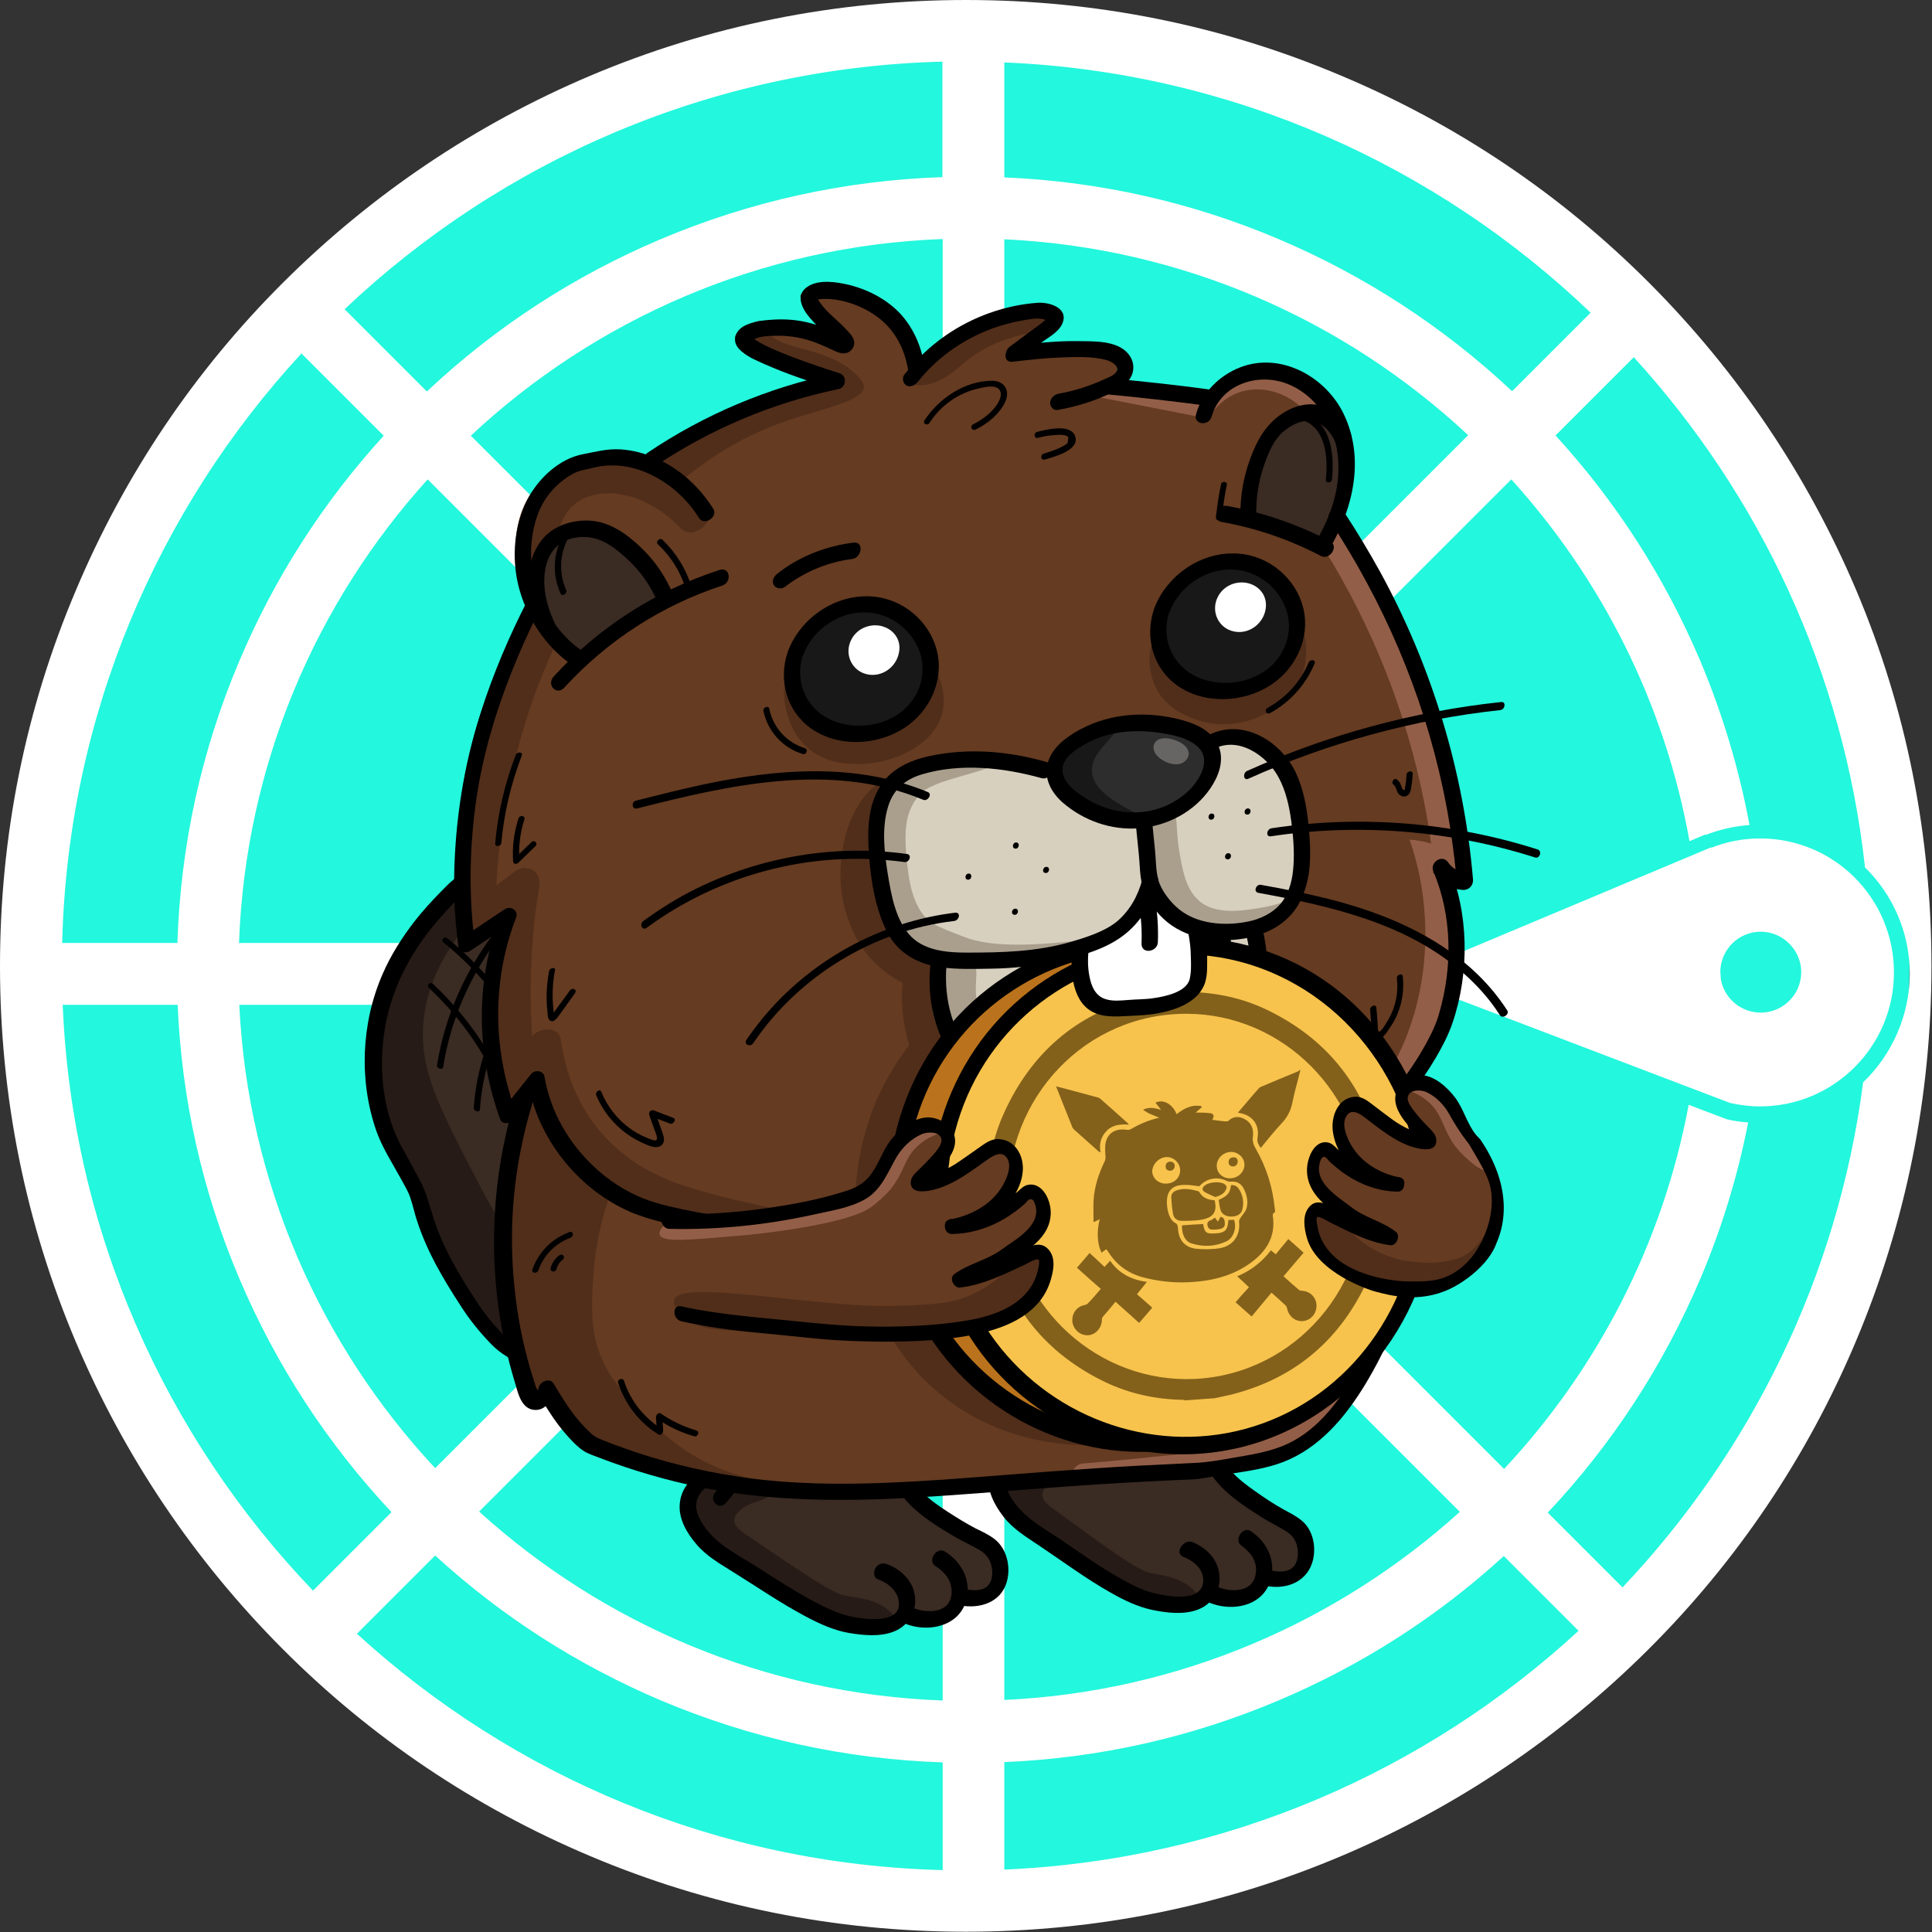 <?xml version="1.0" encoding="utf-8"?>
<!-- Generator: Adobe Illustrator 28.4.1, SVG Export Plug-In . SVG Version: 6.00 Build 0)  -->
<svg version="1.1" id="Layer_1" xmlns="http://www.w3.org/2000/svg" xmlns:xlink="http://www.w3.org/1999/xlink" x="0px" y="0px"
	 viewBox="0 0 721 721" style="enable-background:new 0 0 721 721;" xml:space="preserve">
<rect x="0" y="0" width="721" height="721" fill="#333333" stroke="none"/>
<style type="text/css">
	.st0{fill:#23F7DD;}
	.st1{fill:#FFFFFF;}
	.st2{fill:#935E47;}
	.st3{fill:#3A2B23;}
	.st4{fill:#261B16;}
	.st5{fill:#653B21;}
	.st6{fill:#512E1A;}
	.st7{fill:#D8D0BF;}
	.st8{fill:#2D2D2D;}
	.st9{fill:#666564;}
	.st10{fill:#AA9F8D;}
	.st11{fill:#423333;}
	.st12{fill:#181819;}
	.st13{fill:#BA731C;}
	.st14{fill:#F7C34D;}
	.st15{fill:#84611A;}
	.st16{fill:#EAD683;}
</style>
<g id="Layer_2_00000068659010905409630190000007512985358474242999_">
	<ellipse class="st0" cx="362.1" cy="360.5" rx="350.5" ry="349"/>
</g>
<g id="Layer_1_00000070824969084044744700000006229258828645729953_">
	<path class="st1" d="M656.9,312.9c-6.5,0-12.6,1.2-18.3,3.5v-0.2c-38.6,16.2-77.2,32.4-115.8,48.6c41,15.6,81.9,31.2,122.8,46.8
		c3.6,0.8,7.4,1.3,11.2,1.3c27.6,0,50-22.4,50-50S684.5,312.9,656.9,312.9L656.9,312.9z M657.1,377.9c-7.4,0-13.6-5.3-14.9-12.4
		l-0.2-3.2c0.3-8.1,6.9-14.6,15.1-14.6s15.1,6.8,15.1,15.1S665.4,377.9,657.1,377.9L657.1,377.9z"/>
	<path class="st1" d="M692.7,220.2c-18.2-42.9-44.2-81.5-77.2-114.6s-71.7-59.1-114.6-77.2C456.4,9.5,409.2,0,360.5,0
		s-95.9,9.5-140.3,28.3c-42.9,18.2-81.5,44.2-114.6,77.2s-59.1,71.7-77.2,114.6C9.5,264.6,0,311.8,0,360.5s9.5,95.9,28.3,140.3
		c18.2,42.9,44.2,81.5,77.2,114.6s71.7,59.1,114.6,77.2c44.4,18.8,91.7,28.3,140.3,28.3s95.9-9.5,140.3-28.3
		c42.9-18.2,81.5-44.2,114.6-77.2s59.1-71.7,77.2-114.6c18.8-44.5,28.3-91.7,28.3-140.3S711.5,264.6,692.7,220.2L692.7,220.2z
		 M112.5,131.9l30.7,30.7c-22.7,24.9-40.8,53.1-53.9,84.1c-14.2,33.5-21.9,68.8-23.1,105.2h-43C25.3,267.2,58.8,190.1,112.5,131.9
		L112.5,131.9z M89.2,351.9c2.4-66.4,28.6-126.8,70.4-173l173,173H89.2z M335.3,375L162.4,547.9C119.7,502.1,92.5,441.6,89.3,375
		L335.3,375L335.3,375z M23.4,375h42.9c1.5,35.3,9.2,69.6,23,102.1c13.7,32.3,32.8,61.6,56.8,87.2l-29.3,29.3
		C61.8,536.2,26.9,459.6,23.4,375L23.4,375z M351.8,697.9c-84.1-2.1-160.6-35.2-218.6-88.2l29.2-29.2c24.9,22.8,53.2,40.9,84.3,54.1
		c33.4,14.1,68.7,21.9,105.1,23.1L351.8,697.9L351.8,697.9z M351.8,634.6c-66.4-2.4-126.9-28.7-173-70.5l173-173V634.6z
		 M351.8,338.6L175.7,162.6c46.5-43.5,108.2-70.9,176.1-73.4V338.6z M351.8,66.1c-36.4,1.2-71.7,9-105.1,23.1
		c-32.4,13.7-61.8,32.8-87.4,56.9l-30.7-30.7c58.5-55.4,136.9-90.2,223.1-92.4V66.1L351.8,66.1z M374.8,23.3
		c84.7,3.5,161.4,38.4,218.8,93.4L564.3,146c-25.6-24-54.9-43.1-87.2-56.8c-32.5-13.8-66.9-21.5-102.3-23V23.3L374.8,23.3z
		 M374.8,89.3c66.7,3.1,127.3,30.3,173.1,73.1L374.8,335.5L374.8,89.3L374.8,89.3z M374.8,394.2l170,170
		c-45.5,41.1-104.8,67.2-170,70.2V394.2L374.8,394.2z M374.8,697.7v-40.1c35.4-1.5,69.7-9.2,102.3-23c31-13.1,59.3-31.2,84.1-53.9
		l27.9,27.9C532.2,661,457.3,694.2,374.8,697.7L374.8,697.7z M605.5,592.4l-27.9-27.9c24.1-25.6,43.2-55,57-87.4
		c8-18.9,13.9-38.3,17.8-58.2c-2.7-0.2-5.4-0.6-8-1.2c-4.8-1.8-9.5-3.6-14.2-5.4c-9.7,51.9-34.2,98.8-68.9,135.9L388.1,375h144.3
		c-8.3-3.2-16.7-6.4-25-9.5c10.7-4.5,21.5-9,32.2-13.5H390.9l173.1-173.1c33.7,37.2,57.3,83.6,66.5,135c2-0.8,4-1.7,6-2.5v0.2
		c5.1-2,10.6-3.3,16.4-3.7c-3.9-20.9-10-41.3-18.3-61.1c-13.2-31.1-31.3-59.4-54.1-84.3l29.2-29.2c47,51.5,78.3,117.5,86.3,190.4
		c10.3,10.1,16.7,24.2,16.7,39.7s-6.7,30.3-17.4,40.5C685.9,476.3,653.4,541.8,605.5,592.4L605.5,592.4z"/>
</g>
<g>
	<path class="st2" d="M494.7,449.7c5.8,10.3,9.3,21.9,7.8,33.8c-1.5,11.4-5.8,22.3-12.7,31.5c-1.4,1.9-0.9,5,1.2,6.1
		c2.4,1.3,4.9-0.3,6.3-2.2c7.9-10.5,12.6-23.1,14.2-36.1c1.7-13.3-2.2-26.7-8.6-38.2C500.2,439.6,492.1,445,494.7,449.7L494.7,449.7
		z"/>
</g>
<path class="st3" d="M251.4,533.1c-6.8-0.3-11.7-2.4-20.3-6.1c-10.4-4.5-13.5-8-33.5-19.2c-7-3.9-6-3.1-7.7-4.2
	c-10.2-6.5-16.2-15.1-24.8-33.5c-2.6-5.5-4.9-10.9-11-26.1c-13.2-33-14.1-38-14.5-43.4c-0.9-12.9,1.8-23.1,3.5-28.1
	c4.1-12.4,10.4-20.6,14.3-25.6c10-12.8,15.5-18.4,23.2-19.8c16.7-3.1,24.3,16.2,30.3,25.7c6.7,10.5,12.9,21.2,18,32.2
	c3,6.6,3.9,11.8,4.3,13.3c10.8,39.9,69.4,94.2,52.2,120.3C279.2,527.8,263.7,533.6,251.4,533.1z"/>
<g>
	<path class="st4" d="M172.7,329.2c-14.5,11.5-25.2,26.6-30.4,44.4c-3.5,12.1-4.4,24.9-1.6,37.2c0.8,3.7,2.1,6.8,3.7,10.3
		c4.5,10.1,8.7,20.3,12.8,30.5c2.4,5.8,4.6,11.7,7.3,17.4c4.5,9.2,9.3,19.2,16.2,26.9c6.6,7.3,15.7,9.9,23.9,14.7
		c4.6,2.7,8.5,5.8,12.6,9.1c4.1,3.3,8.7,5.9,13.4,8.2c11.7,5.7,25.1,6.6,37.2,1.7c2.1-0.9,4.2-1.8,6.2-3c4.2-2.4,1-8.1-3.2-5.7
		c-9.9,5.6-21.5,6.7-32.2,2.6c-4.9-1.9-9.7-4.5-14-7.5c-3.5-2.4-6.5-5.4-10-7.8c-4.6-3.2-9.4-5.9-14.6-8.1
		c-8.4-3.8-9.9-4.2-10.7-6.2c-0.9-2.2-0.8-7,10.5-17.5c-5.8-8.2-13.9-20.6-22.1-36.5c-13.8-26.6-20.8-40.1-19.8-56.8
		c1.5-26.4,22.2-45.2,32.4-53.2c-3.1-0.5-7.4-1.1-12.6-1C175.1,329,172.9,329,172.7,329.2z"/>
</g>
<g>
	<path d="M235.8,399.4c-7.2-18.3-14.5-37.2-24.6-54.2c-4-6.7-8.7-13.6-15.4-17.7c-6.4-4-15.4-4.6-22.4-1.7c-3.9,1.6-6.3,4.4-9.2,7.3
		c-3.3,3.4-6.5,6.9-9.4,10.6c-4.8,6.2-9,12.8-12.1,20c-7.9,18.2-8.8,39.7-2.2,58.5c2.2,6.2,5.9,11.8,9,17.5c1.3,2.4,2.7,4.6,3.6,7.2
		c1,2.9,1.6,6,2.6,8.9c1.8,5.5,4.2,10.9,6.9,16c2.9,5.4,6.1,10.6,9.5,15.8c3.2,5,6.8,9.4,10.9,13.7c3.9,4.1,8.2,6.4,13.4,8.4
		c5.2,2,9.5,5,14,8.3c2.2,1.6,4.6,3.1,6.9,4.7c2.6,1.8,5.4,3.2,8,4.9c4.6,3,9.3,5.4,14.5,7.1c8.8,2.9,18.3,2.9,27-0.2
		c14.5-5,27.7-19,24-35.5c-1.1-4.8-3.1-9.3-5.2-13.8c-1.9-4.1-3.9-8.1-6.2-12c-3.9-6.5-9.2-11.9-13.7-17.9
		c-9.4-12.4-16.7-26.3-23.2-40.4C240.2,409.9,238,404.7,235.8,399.4c-1.4-3.4-7.5-2.4-5.9,1.4c6.8,16.5,14.5,32.9,24.2,48
		c2.9,4.5,6,8.8,9.4,13c5.2,6.3,10.2,12.4,13.9,19.7c3.4,6.9,8.1,14.8,7.9,22.7c-0.1,6.5-3.5,12.7-8.1,17.2
		c-6.4,6.3-15.8,9.7-24.7,9.7c-9,0-17-3.8-24.5-8.4c-4.7-2.9-9.3-5.7-13.8-8.9c-4.1-3-8.2-6.1-12.9-8.1c-2.4-1-4.8-1.8-7.1-2.9
		c-2.4-1.1-4.4-2.7-6.3-4.6c-3.9-4-7.3-8.2-10.3-12.9c-6.2-9.4-12-19.2-15.6-30c-1.7-5.2-2.8-10.3-5.5-15.2
		c-1.9-3.4-3.7-6.9-5.6-10.3c-8-13.5-9.8-30.4-7.3-45.7c2.7-17,11.6-32.2,23.3-44.5c2.6-2.7,5-6,8.3-7.8c2.7-1.5,5.2-2,7.9-2
		c3.6,0,7.2,0.7,10.2,2.7c2.9,1.9,5.2,4.6,7.3,7.3c5.2,6.8,9.2,14.5,12.9,22.3c3.7,7.8,7.1,15.8,10.4,23.8c2.1,5,4.1,10,6.1,15
		C231.2,404.2,237.3,403.3,235.8,399.4L235.8,399.4z"/>
</g>
<g>
	<path d="M184.9,347.5c-11.2,14.6-18.9,31.7-21.8,50c-0.2,1.3,2.1,2,2.3,0.6c2.8-17.8,10.3-34.6,21.3-49
		C187.6,348,185.7,346.5,184.9,347.5L184.9,347.5z"/>
</g>
<g>
	<path d="M197.6,362.8c-12,14.3-19.5,31.9-20.8,50.6c-0.1,1.3,2.2,2,2.3,0.6c1.2-18.3,8.5-35.6,20.3-49.7
		C200.3,363.3,198.4,361.8,197.6,362.8L197.6,362.8z"/>
</g>
<g>
	<path d="M280.2,543.1c13.3-6.1,26.7-16.5,30.9-31.2c1.8-6.3,1.9-13.7-1.9-19.3c-3.3-4.8-8.7-7.5-14.3-8.7c-8.7-1.9-18-0.5-26.5,1.9
		c-1.8,0.5-1.5,3.5,0.6,2.9c11-3.1,27.3-5.3,36.1,4.1c9,9.6,2.1,24.9-5.3,33.1c-5.6,6.1-12.6,10.9-20.1,14.3
		C278,540.9,278.3,543.9,280.2,543.1L280.2,543.1z"/>
</g>
<g>
	<path d="M165.5,351.7c14.7,11.9,26.5,27.1,34,44.6c0.5,1.2,2.8,0.9,2.2-0.5c-7.6-17.8-19.7-33.4-34.7-45.6
		C165.9,349.3,164.3,350.7,165.5,351.7L165.5,351.7z"/>
</g>
<g>
	<path d="M160.1,368.7c12.9,12.1,22.9,27,29,43.6c0.5,1.3,2.7,0.9,2.2-0.5c-6.2-17-16.5-32.2-29.7-44.6
		C160.6,366.2,159,367.6,160.1,368.7L160.1,368.7z"/>
</g>
<path class="st3" d="M339.8,602.5c-1.9,1.4-6.1,3.9-12.3,4.8c-0.9,0.1-9.6,1.3-17.4-2.6c-1.3-0.6-3.1-1.9-6.6-4.3
	c-2.6-1.8-5.2-3.7-8.1-6c-7.4-5.8-10.4-9.3-15.4-12.2c-3.2-1.9-3-1.1-8-3.6c-6.4-3.2-10.2-5.1-12.7-8.7c-0.7-1-2.9-4.4-2.5-8.3
	c0.7-6.5,8.8-12.6,20.2-14.8c-0.1-1.3-1.2-12.9,9.4-20c7.4-5,16.3-4.9,19.4-4.9c8,0.1,14.4,2.7,17.6,3.9c3.2,1.3,6.8,2.8,9.5,5.1
	c6.8,6.1,1.3,12.8,4,21.1c5.2,15.9,33,16.3,36.4,31.8c0.4,1.7,1.2,5.7-1.7,8.8c-3.7,3.8-10.9,3.5-12.2,3.4
	c-1.6,4.6-6.1,7.8-11.2,8.3C344,604.7,340.9,603.1,339.8,602.5z"/>
<g>
	<path class="st4" d="M276.5,549.3c0,0-1,0.3-1,0.3c0.1,0,0.8-0.2,0,0c-0.8,0.2-1.7,0.4-2.5,0.6c-1.1,0.2-2.1,0.4-3.1,0.5
		c-3.5,0.4-5.1-0.1-6.4,0.1c-4.4,0.9-7.6,10.6-4.3,19c0.3,0.8,1.4,3.4,4.2,6.7c6.2,7.1,12.1,6.8,25.1,15.3c3.9,2.5,5.7,4.5,11.2,7.8
		c5,3.1,7.9,4.2,10.3,5c0.9,0.3,4.6,1.5,9.9,2c2.9,0.3,12.9,1.3,14.2-1.3c0.8-1.5-1.7-3.7-2.6-4.4c-4.9-4.2-11.5-4.6-16.1-5.4
		c-4.5-0.7-15.5-8.2-37.3-23c-1.4-0.9-4.2-2.9-4.1-5.4c0-0.4,0.2-1.6,2.1-3.4c3.1-2.8,6.5-3.2,8.8-4.2c4.6-1.9,4.5-5.7,9.7-27.5
		c1-4.1,1.7-7,0.3-7.6c-1.7-0.8-6.3,2.1-9.1,5.4C280.3,536.7,278.5,548.6,276.5,549.3z"/>
</g>
<g>
	<path d="M275,545.1c-9,0.9-20.3,5.7-21.3,15.9c-0.6,5.7,2.6,11.1,6.2,15.3c3.8,4.5,8.7,7.2,13.6,10.3c9,5.6,17.7,11.6,27.1,16.6
		c5.1,2.7,10.4,5.2,16.2,6.2c5.3,0.9,11.6,1.5,16.7-0.5c6.2-2.4,9.4-8.8,7.5-15.3c-1.4-4.7-5.5-8.3-10.1-9.9c-1.6-0.6-3.3,0-4.2,1.5
		c-0.7,1.2-0.8,3.5,0.8,4.1c3.3,1.2,6.2,3.3,7.6,6.7c-0.4-1.1,0.1,0.7,0.2,1c0.2,0.9,0.2,1.7,0.1,2.6c-0.4,2.3-2.1,3.4-4.2,4
		c-4.2,1.2-9.3,0.5-13.5-0.3c-4.7-1-9.1-3.1-13.3-5.3c-7.5-3.9-14.4-8.5-21.5-13c-8.2-5.2-17.9-9.6-22.1-18.9
		c-2.4-5.2-0.3-9.7,4.7-12.2c2.8-1.5,6-2.3,9.1-2.6C278.1,550.8,279.1,544.7,275,545.1L275,545.1z"/>
</g>
<g>
	<path d="M335.8,605c8.9,4.8,22.6,2.7,25-8.6c1.5-7.1-2.2-13.7-8.2-17.4c-3.1-1.9-6.7,3.5-3.4,5.5c1.6,1,3.1,2.3,4.2,3.9
		c1.5,2.2,1.9,4.5,1.7,6.5c-0.7,7.8-10.6,7.3-15.8,4.5C336,597.8,332.4,603.2,335.8,605L335.8,605z"/>
</g>
<g>
	<path d="M358.3,599.1c7.2,1.4,15.2-1,17.4-8.7c1.6-5.5,0.1-12.4-4.5-16c-2.2-1.7-4.6-2.8-7.1-4c-3.6-1.9-7-4-10.4-6.2
		c-6.6-4.3-13.9-9.5-15.3-17.9c-0.5-2.8,0-5.7-0.1-8.6c-0.1-3.2-1.2-6.1-3.4-8.5c-3.4-3.9-8.6-6-13.5-7.4c-10.7-3-24-3.3-34.3,1.3
		c-5.6,2.5-9,6.3-10.1,12.4c-1.4,8.1-4.6,15.1-10,21.3c-2.7,3.1,1.3,7.1,4,4c4.7-5.4,8.7-11.7,10.7-18.6c1.1-3.8,0.6-8.9,3.6-11.5
		c2.6-2.3,7.4-3.6,11.2-4.2c5.3-0.8,10.7-0.8,16.1-0.1c4.9,0.7,9.8,1.9,14.1,4.5c1.7,1,3.3,2.3,4.3,3.9c1.4,2.1,1.2,4.5,1.1,6.9
		c-0.3,7.1,1.7,13.5,6.6,18.9c4.9,5.3,11.6,9.4,17.8,13c2.9,1.7,5.9,3,8.8,4.7c1.9,1.1,3.3,2.4,4.2,4.5c1,2.4,1.2,5.7-0.1,8
		c-1.8,3.1-6,2.9-9,2.3C356.8,592.4,354.4,598.3,358.3,599.1L358.3,599.1z"/>
</g>
<path class="st3" d="M453.1,594.5c-2,1.3-6.3,3.7-12.5,4.4c-0.9,0.1-9.6,1-17.3-3.1c-1.3-0.7-3-2-6.4-4.5c-2.6-1.9-5-3.9-7.9-6.3
	c-7.1-6-10-9.6-14.9-12.7c-3.1-2-2.9-1.1-7.9-3.8c-6.3-3.4-10-5.4-12.3-9.1c-0.6-1-2.7-4.5-2.1-8.3c1-6.5,9.4-12.3,20.9-14.2
	c-0.1-1.3-0.6-12.9,10.3-19.7c7.6-4.8,16.5-4.4,19.7-4.3c8,0.3,14.2,3.1,17.4,4.5c3.2,1.4,6.7,3,9.2,5.4c6.6,6.3,0.7,12.8,3.1,21.2
	c4.5,16,32.2,17.3,34.9,32.9c0.3,1.7,0.9,5.8-2.1,8.7c-3.9,3.7-11.1,3.2-12.4,3.1c-1.8,4.5-6.4,7.6-11.5,7.9
	C457.3,596.9,454.2,595.2,453.1,594.5z"/>
<g>
	<path class="st4" d="M392.3,539.5c0,0-1,0.3-1,0.3c0.2,0,0.9-0.2,0,0c-0.8,0.2-1.7,0.4-2.6,0.5c-1.1,0.2-2.1,0.3-3.1,0.4
		c-3.5,0.3-5.1-0.3-6.4,0c-4.5,0.7-8,10.3-5.1,18.9c0.3,0.8,1.2,3.5,3.9,6.8c5.9,7.3,11.7,7.2,24.4,16c3.8,2.6,5.5,4.7,10.8,8.2
		c4.9,3.2,7.7,4.5,10.1,5.4c0.8,0.3,4.5,1.6,9.8,2.3c2.9,0.4,12.8,1.7,14.2-0.9c0.8-1.5-1.6-3.7-2.4-4.5c-4.7-4.3-11.2-5-15.8-5.9
		c-4.4-0.9-15.1-8.6-36.3-24.1c-1.3-1-4.1-3-3.8-5.5c0-0.4,0.3-1.6,2.3-3.4c3.2-2.7,6.6-3,9-3.9c4.7-1.7,4.8-5.6,11-27.2
		c1.2-4,2-6.9,0.7-7.6c-1.7-0.8-6.3,1.9-9.4,5.1C396.6,527,394.4,538.9,392.3,539.5z"/>
</g>
<g>
	<path d="M390.9,535.2c-9.1,0.6-20.4,5.2-21.9,15.4c-0.8,5.6,2.1,11,5.4,15.3c3.6,4.7,8.5,7.6,13.4,10.9
		c8.8,5.9,17.4,12.3,26.6,17.5c4.9,2.8,10,5.3,15.6,6.5c5.4,1.1,11.7,1.9,17-0.1c6.1-2.3,9.4-8.6,7.7-15c-1.2-4.8-5.2-8.4-9.7-10.2
		c-3.3-1.3-6.9,4.1-3.4,5.5c2.9,1.1,6,3.2,7,6.3c1.3,3.8-0.3,7.1-4.2,8.1c-4.2,1-9.3,0.2-13.5-0.8c-4.7-1.1-8.9-3.4-13.1-5.7
		c-7.2-4.1-13.9-8.8-20.7-13.5c-7.9-5.4-17.6-10.1-21.3-19.6c-3.7-9.6,6.9-13.8,14.6-14.3C394,541,395,534.9,390.9,535.2
		L390.9,535.2z"/>
</g>
<g>
	<path d="M449.1,597c8.7,5,22.4,3.3,25.2-7.8c1.8-7.1-1.6-13.8-7.5-17.8c-3-2-6.6,3.4-3.4,5.5c1.2,0.8,3.1,2.6,4.1,4.3
		c1.1,2,1.5,4.1,1.1,6.3c-1.3,7.6-11,6.8-16.1,3.8C449.4,589.6,445.8,595,449.1,597L449.1,597z"/>
</g>
<g>
	<path d="M471.9,591.7c7.3,1.7,15.3-0.8,17.8-8.5c1.7-5.3,0.5-12.2-4-15.8c-2.1-1.7-4.5-2.9-6.9-4.2c-3.6-2-7-4.3-10.4-6.7
		c-6.3-4.4-13-9.8-14.1-18c-0.4-3,0.4-5.9,0.3-8.9c0-3.1-1-5.8-2.9-8.3c-3.2-4-8.3-6.3-13.1-7.8c-10.6-3.4-24.1-4.1-34.6,0.2
		c-5.4,2.2-9.2,5.8-10.4,11.6c-0.8,3.8-1.7,7.4-3.5,10.9c-2.1,3.9-4.7,7.5-7.7,10.7c-2.8,3,1.1,7,4,4c4.9-5.3,9.2-11.5,11.5-18.3
		c0.8-2.4,1.2-4.9,1.8-7.3c0.4-1.8,1.1-3,2.4-4c3-2.4,7.8-3.4,11.8-3.8c5.3-0.6,10.8-0.4,16.1,0.5c4.8,0.8,9.7,2.2,13.8,5
		c1.7,1.1,3.3,2.6,4.1,4.4c1,2.2,0.7,4.5,0.4,6.8c-0.6,7,1.2,13.4,5.8,18.8c4.6,5.5,11.2,9.7,17.2,13.5c2.8,1.7,5.8,3.2,8.6,4.9
		c1.8,1.1,3.2,2.6,3.9,4.7c0.8,2.5,0.9,5.7-0.6,8c-2,2.9-6.1,2.6-9.2,1.9C470.4,584.9,468,590.8,471.9,591.7L471.9,591.7z"/>
</g>
<path class="st5" d="M530.5,429.4c0,0-1.6-5-2.5-9.5c-2.2-10.7,0.7-15.3-0.6-26.6c-0.6-5.2-1.8-8.8-3-12.6c-1.3-4-8.3-26-29.8-41.9
	c-14.1-10.4-28-13.4-51-18.4c-25.4-5.5-45-6.2-69.8-6.8c-22.7-0.6-48.5-1.2-81.8,3.7c-19.9,2.9-36.4,6.9-48.2,10.3
	c-18.1,7.7-26.7,13.1-25.7,16c0.5,1.4,3.2,2.2,8.1,2.5c-4,3.4-8.9,8.3-13.4,14.9c-4.5,6.7-7,12.8-8.4,17.4
	c-1.4,2.8-3.3,6.8-5.2,11.7c-3.4,8.9-4.5,15.3-6.5,26.6c-3.8,21.3-5.5,31.9-6,38.1c-0.5,7-1.1,14.7-0.3,24.8
	c1.6,21.5,8.3,44,12.5,43.6c0.8-0.1,1.9-1.1,2.9-5.4c1.4,2.4,3.2,5.4,5.6,8.8c0,0,1,1.4,2.6,3.4c0,0,3.1,3.9,6.2,7.1
	c0.5,0.5,1.3,1.1,2.5,1.7c6,3.2,20.9,8.1,41.7,12.7c6.1,1.3,12.7,2.6,19.8,3.9c22.2-0.4,39.5-0.7,49.5-0.9c12-0.2,23-0.4,33.4-0.6
	c16.7-0.4,31.8-0.9,47.2-2c10.6-0.8,21.3-1.8,32.7-3.2c28.3-3.5,34.5-6.1,39.3-9c0.6-0.3,1.1-0.7,1.7-1
	c15.9-10.3,24.2-27.6,33.2-46.5c3.4-7.1,5.7-13,7.2-16.9c2.4,3.6,4.2,5.2,5.4,4.9c2.3-0.5,2.1-8.4-0.4-23.7c3.2,1.7,7.4,3.4,9.5,2.2
	c3.3-2-1-10.3-5.2-21.1C532.3,434.8,531.4,432.1,530.5,429.4z"/>
<g>
	<path class="st2" d="M403.2,553.3c12.7-1,25.4-2.4,38.1-3.7c7.9-0.8,16.1-1.1,23.8-3.1c7.3-1.9,14.4-5.4,20.7-9.5
		c9.9-6.5,17.2-14.7,22.5-25.2c6.6-13.1,12.3-26.6,16.8-40.5c-1.7,0.8-3.5,1.7-5.2,2.5c2.4,1.4,4.7,2.9,7.1,4.3
		c2.5,1.5,5.9-1.6,5.3-4.3c-1.7-7.9-3.4-15.7-5.2-23.6c-1.5,1.5-3,3-4.5,4.5c4.8,1.3,9.7,2.5,14.5,3.8c2.6,0.7,5.8-2.9,4.3-5.3
		c-5.1-7.8-9.1-16.2-11.6-25.2c-1.3-5-2.2-10-2.5-15.2c-0.2-4.3-0.1-8.6-0.4-13c-1.3-18.3-8.7-36.5-21.3-49.8
		c-11.4-12.1-26.4-20-42-25.3c-13.9-4.7-28.2-6.4-42.8-7.5c-22.8-1.8-45.6-3-68.4-3c-4.1,0-5.2,6.9-0.5,6.9
		c19.8,0,39.7,0.9,59.4,2.3c15.5,1.2,31.2,2,46.1,6.8c14,4.5,27.7,10.9,38.7,20.9c13.5,12.2,21.4,29.1,23.6,47.1
		c0.6,4.6,0.5,9.2,0.7,13.8c0.2,5.6,0.9,11.1,2.2,16.5c2.5,10.1,6.9,19.7,12.5,28.5c1.4-1.8,2.8-3.6,4.3-5.3
		c-4.8-1.3-9.7-2.5-14.5-3.8c-2.4-0.6-5,2.2-4.5,4.5c1.7,7.9,3.4,15.7,5.2,23.6c1.8-1.4,3.6-2.8,5.3-4.3c-2.4-1.4-4.7-2.9-7.1-4.3
		c-2-1.2-4.6,0.6-5.2,2.5c-3.8,11.9-8.6,23.3-13.9,34.6c-2.3,4.8-4.6,9.6-7.8,13.9c-3.1,4.2-7.1,7.9-11.3,10.9
		c-6.2,4.5-13.1,8.1-20.5,10.2c-2.6,0.8-4,1-7,1.3c-4.4,0.5-8.8,0.9-13.2,1.4c-13.7,1.4-27.4,2.9-41.1,4
		C399.6,546.8,398.5,553.7,403.2,553.3L403.2,553.3z"/>
</g>
<g>
	<path class="st6" d="M197,414c-11.5,13.6-10,59-10,59c1.1,33.7,4.2,43.2,11.2,46.7c2.1,1.1,4.2,1.4,5.6,1.5
		c10.2,11.8,20.7,18.2,27.4,21.6c12.8,6.5,24,8.2,37.2,10.2c12.4,1.9,22.1,2.1,22.3,1.2c0.2-1.1-16.8-1.3-33.8-12.2
		c-7.2-4.6-12.2-9.7-16.4-14.1c-7-7.2-12.5-12.8-15.9-20.8c-4.2-9.8-3.9-18.2-3.3-29.1c0.4-8.1,1.9-20.4,7.3-34.9
		c-16.6-14.1-21.4-22.4-22.4-27.6c-0.2-1.1-0.8-5.2-3-5.6C200.8,409.7,198,412.8,197,414z"/>
</g>
<g>
	<path d="M194.1,404.6c-12.2,35.7-13,75-2,111.1c1.1,3.7,2.2,9.6,6.8,10.4c2.3,0.4,4.5-0.6,5.8-2.6c0.9-1.5,0.9-3.2,1.5-4.8
		c-1.9,0.4-3.8,0.8-5.6,1.2c0.2,0.4,0.5,0.8,0.7,1.3c0.3,0.7,0.3,0.5,0.1-0.5c1.3-1.1,2.7-2.2,4-3.2c0.1,0,1.9,1.3,1.1,0.5
		c-0.3-0.3-0.1-0.6-0.1,0c-1.9,0.6-3.9,1.3-5.8,1.9c3.2,5.2,6.4,10.5,10.4,15.1c2,2.3,4.2,4.7,6.7,6.4c1.8,1.2,4.2,1.9,6.2,2.7
		c12.3,4.7,25,8.4,37.9,11c26,5.2,52.5,5.3,78.9,3.8c19.7-1.1,39.4-2.9,59.2-4.3c12.6-0.9,25.2-1.6,37.8-2.2
		c3.4-0.2,6.9-0.1,10.2-0.6c3.7-0.6,7.4-1.2,11.2-1.8c6.7-1,13.5-2,19.8-4.4c13.6-5.3,23.1-16.7,30.5-28.8
		c7.8-12.9,13.5-26.8,19.3-40.7c-1.9,0.4-3.8,0.8-5.6,1.2c0.3-0.8,0.5-1.6,0.8-2.3c0.7-0.4,1.5-0.7,2.2-1.1c0,0-0.1,0-0.1,0
		c0.7,0.2,1.4,0.5,2.1,0.7c0.2,0.5,0.5,1,0.7,1.5c-1.9,0.4-3.8,0.8-5.6,1.2c2.4,3.5,7.9,9.7,11.6,3.6c2-3.3,1.4-8,1-11.7
		c-0.5-4.5-1.1-8.9-1.9-13.4c-1.6,1.2-3.1,2.5-4.7,3.7c4.1,2.1,11.2,5.1,14.4-0.1c2-3.2,0.7-7.5-0.5-10.7c-1.3-3.4-2.8-6.7-4.1-10.1
		c-5.8-14.6-9-29.8-8.3-45.6c0.2-4.2-5.9-3.2-6.1,0.5c-0.7,14.1,1.6,27.9,6.2,41.3c2,5.9,4.8,11.5,6.8,17.4c0.3,0.8,0.5,1.5,0.7,2.3
		c0.1,0.7,0,1.8,0.3,2.4c-0.3-0.8,1.6-0.5-0.3-0.8c-2-0.3-3.8-1.2-5.6-2.1c-2.3-1.2-5.1,1.3-4.7,3.7c0.9,5.6,2.1,11.4,2.1,17.1
		c0,0.7,0,1.3-0.1,2c-0.1,1.2-1,1.9,0.8,1c1.5-0.7,1.2-0.3,0.3-1.2c-0.9-0.8-1.7-1.9-2.3-2.9c-1.5-2.2-4.9-1.3-5.6,1.2
		c-0.7,2.3-0.2,5.5,3.1,4.9c2.7-0.6,3.8-3.7,2.6-6c-1.4-2.7-4.8-0.9-5.6,1.2c-4.9,11.9-9.8,23.9-16.2,35.2
		c-6.1,10.7-13.3,21.3-24.2,27.4c-5.5,3.1-11.7,4.5-17.9,5.6c-6.6,1.1-13.5,2.6-20.2,2.8c-12.7,0.6-25.4,1.2-38,2.1
		c-18.4,1.2-36.7,2.8-55,4.1c-25.4,1.7-50.9,2.7-76.1-1.1c-14.6-2.2-29-5.7-42.9-10.7c-2.6-0.9-5.2-1.9-7.7-2.9
		c-1.2-0.5-2.4-0.9-3.5-1.7c-1.2-0.9-2.3-2.1-3.4-3.2c-4.7-4.8-8.1-10.5-11.5-16.1c-1.7-2.7-5.6-0.8-5.8,1.9c-0.1,1.8,1,4.7,3.1,5
		c2,0.2,3.9-1.2,4-3.2c0.1-1.3-0.7-2.6-1.3-3.7c-1.4-2.6-4.7-0.9-5.6,1.2c-0.2,0.5-1.1,2.8-0.9,3.3c0,0,1.3-0.7,1.3-0.8
		c0,0.1-0.4-0.4-0.4-0.4c-0.3-0.8-0.8-1.4-1.1-2.2c-1.1-3.4-2.2-6.9-3.1-10.3c-2.2-8.2-3.8-16.6-4.7-25.1
		c-2.1-18.2-1.3-36.8,2.5-54.8c1.5-7.3,3.5-14.5,5.9-21.6C201.2,401.7,195.3,401,194.1,404.6L194.1,404.6z"/>
</g>
<g>
	<path d="M531.3,400c-3.1-25.2-16.4-48.3-37.9-62.1c-18.7-12-41.6-16.1-63.2-19.5c-15.8-2.5-31.7-4.3-47.6-6.3
		c-4-0.5-8.1-0.9-12.2-1.1c-24.4-1.6-48.9-1.1-73.2,0.8c-9.1,0.7-18.1,1.6-27.2,2.7c-6.7,0.8-13.3,1.7-19.9,3.2
		c-6.3,1.5-12.7,3.7-18.1,7.3c-2.7,1.8-5.1,3.8-7.1,6.3c-1.7,2.1-4.7,5.7-2.7,8.3c2,2.6,5.8,2.7,8.8,3c-0.1-1.4-0.2-2.8-0.2-4.2
		c-0.9,0.7-1.8,1.4-2.8,2.1c-0.2,0.1-0.5,0.3-0.7,0.5c-0.8,0.9-1.2-1.2,1.4,0.2c0.3,0.6,0.7,1.3,1,1.9c0,0.8-0.9,1.2-0.2,0.9
		c0.3-0.1,0.6-0.5,0.7-0.6c0.6-0.5,1.2-0.8,1.4-0.8c-0.3-1.4-0.5-2.8-0.8-4.2c-2.9,2.3-5.8,4.5-8.6,6.8c-1.9,1.6-4.1,3-5.7,4.9
		c-2.5,3-4.1,6.8-5.8,10.4c-6.5,13.9-11.6,28.5-16.5,43c-1,3,3.4,3.5,4.4,0.8c4.8-14,9.8-28.1,15.9-41.6c1.5-3.3,3-6.8,5.2-9.7
		c0,0,0.2-0.3,0.6-0.6c1.4-1.3,3-2.5,4.5-3.7c2.7-2.2,5.4-4.3,8.1-6.4c1.6-1.3,1.9-4.2-0.8-4.2c-2.2,0-5.4,2.2-6.4,4.2
		c-0.9,1.5-0.2,3.6,1.8,3.4c2-0.2,4-2.3,5.4-3.4c1.2-1,2.2-3.9-0.2-4.2c-1.9-0.2-5.6,0-6.7-2c0,0.6,0.1,1.1,0.1,1.7
		c5.1-11.2,19.8-15,30.7-16.9c15.2-2.7,30.8-3.9,46.2-4.9c22.1-1.5,44.4-1.9,66.5-0.4c3,0.2,6.1,0.4,9.1,0.8
		c15.3,1.8,30.6,3.7,45.9,5.9c20.9,3.1,42.9,6.6,61.7,17c20.6,11.4,34.8,31.6,39.5,54.6c0.5,2.5,0.9,5.1,1.2,7.7
		C527.1,404.5,531.6,402.7,531.3,400L531.3,400z"/>
</g>
<path class="st5" d="M532.2,271.5c-4.1-13.2-9.3-27.8-16.2-43.2c-5.5-12.4-11.3-23.6-17.1-33.6l2.4-17.7c0.1-3.4,0-16.5-9.7-27.2
	c-2.8-3-11.7-12.4-24.7-11.4c-7,0.5-13.8,4.4-17.8,10.1c-5.7-0.8-11.4-1.5-17.3-2.2c-7.3-0.9-14.5-1.6-21.6-2.2
	c0.6-0.3,1.1-0.5,1.7-0.8c2.2-1.1,4.5-2.6,5-5c0.4-2.2-0.9-4.4-2.8-5.7c-1.9-1.2-4.2-1.6-6.4-1.9c-10.8-1.3-21.8,0-32.6,1.2
	c4.5-3.4,9.1-6.7,13.6-10.1c0.9-0.6,1.8-1.4,2-2.5c0.5-2.6-3.1-3.7-5.7-3.6c-17.5,0.9-34.4,9.3-45.9,22.4
	c-0.4-3.9-1.9-12.1-8.3-19.1c-10.9-11.8-30-13.1-31.9-9.1c-2.1,4.3,15.2,16.4,13.8,18.3c-1,1.3-8.5-5-20.3-6.2
	c-7.9-0.8-17.5,0.7-18,3.5c-0.4,2.4,5.5,6.9,35,16.4c-10.4,2.2-23.1,5.7-36.9,11.6c-13.1,5.6-24,11.9-32.5,17.7l-2.2,1.4
	c-3.2-1.1-6.8-1.9-10.6-2c-2.5-0.1-14.9-0.5-24.6,8.4c-13.9,12.7-9.9,33.3-9.2,36.9c0.8,4.3,2.2,8.2,4,11.6l0,0
	c-7.3,11.8-16.2,29.2-21.7,51.7c-7.7,31.2-5.3,57.7-2.6,73.6c5.2-3.5,10.4-6.9,15.6-10.4c-2.9,7.5-6.2,18.5-6.9,32
	c-1,18.6,3.4,33.4,6.7,42.1c3.5-4.4,7-8.8,10.6-13.2c1.3,5.3,3.9,13.7,10,22.2c1.6,2.2,6.1,8.3,14.5,14.7
	c12.3,9.4,24.9,13.3,32.7,15.3c73.3,18.8,169,5.3,169,5.3c20.3-2.9,44.6-7.4,68.5-24.5c5.8-4.2,10.3-8.1,13.1-10.8
	c6-4.5,25.7-20.5,32.9-49.5c6.1-24.5-0.2-44.6-3-52.1c3.4,4.1,5.8,5.9,7.2,5.3C547.4,327.7,543.6,308.4,532.2,271.5z"/>
<g>
	<path class="st6" d="M207.4,204.9c0.1-1.8,0.3-3.6,0.7-5.4c-0.3,1.8,0.1-0.4,0.2-0.7c0.2-0.7,0.4-1.4,0.6-2
		c0.2-0.7,0.5-1.4,0.8-2.1c0.1-0.4,0.3-0.7,0.5-1.1c-0.3,0.7-0.3,0.7,0,0c0.4-0.7,0.8-1.4,1.2-2.1c0.2-0.2,1.7-2.2,0.8-1.1
		c0.4-0.5,0.9-1,1.3-1.4c0.2-0.2,2.4-1.9,1-1c1.1-0.8,2.3-1.5,3.6-2.2c-1.5,0.8,0.6-0.2,0.9-0.3c0.7-0.2,1.4-0.5,2.1-0.7
		c0.3-0.1,2.5-0.5,1.1-0.3c0.7-0.1,1.5-0.2,2.2-0.3c1.5-0.1,3.1-0.2,4.6-0.1c-1.2-0.1,1.2,0.1,1.4,0.2c0.6,0.1,1.2,0.2,1.8,0.3
		c1.6,0.3,3.3,0.7,4.8,1.2c0.7,0.2,0.8,0.3,0.3,0.1c0.4,0.1,0.8,0.3,1.2,0.5c0.8,0.3,1.6,0.7,2.4,1.1c1.6,0.8,3.2,1.7,4.8,2.6
		c2.9,1.9,5.6,4.2,8.2,6.9c5.3,5.6,15-4.1,9.7-9.7c-9.3-9.7-21.9-16-35.5-15.9c-13.4,0.1-24.7,7.8-30.1,20c-2,4.5-3.1,9.6-3.3,14.6
		c-0.2,3.4,2.5,6.1,5.9,5.9C204,211.5,207.3,208.4,207.4,204.9L207.4,204.9z"/>
</g>
<path class="st3" d="M249.6,223.6c-3.5,2-7,4.1-10.6,6.5c-8.5,5.5-16,11.1-22.6,16.6c-1.3-0.8-2.6-1.8-4-3c-3.7-3.2-6.1-6.7-7.6-9.5
	c-1.9-3.6-4.9-10.8-3.8-19.7c0.5-4.1,1.2-10,6-13.9c4.3-3.5,10.3-3.5,12.1-3.5c7.7,0.2,13,5,17.7,9.1
	C240.2,209.1,245.5,214.7,249.6,223.6z"/>
<path class="st2" d="M407.4,147.7c14.5,2.8,28.9,5.7,43.4,8.5c1.2-1.9,4.8-7.4,11.7-9.8c8.2-2.8,17.8-0.1,24.5,6.9
	c1.4-0.2,2.8-0.5,4.2-0.7c1.7-1.9,2.4-3.6,2.1-5.1c-1.4-6.4-18.5-12.9-31.6-7.2c-5.1,2.2-8.4,5.8-10.2,8.1c-11.7-1-23.4-2-35.1-3
	C413.4,146.3,410.4,147,407.4,147.7z"/>
<g>
	<path class="st6" d="M254.7,179.1c13.8-11.4,26.4-17.5,35.9-21c15.2-5.6,31.6-8,31.8-13.8c0-0.4,0-1.6-2.6-4.2
		c-11.3-11.6-30.7-8.9-33.4-17.2c-0.3-0.9-0.5-2.3-1.7-2.9c-2.2-1-6.8,1.9-7.7,5.7c-0.4,1.6-0.2,3,0.4,4.2c1,2,3.2,2.7,4.1,2.9
		c4.1,1.3,13.4,4.7,26.1,9.1c-10.8,5-19.9,8.3-26.2,10.4c0,0-13.1,5.4-34.3,16c-7,3.5-4.7,8-4.5,8.5
		C243.7,179.3,248.5,180.1,254.7,179.1z"/>
</g>
<path class="st3" d="M466.4,192.5c-0.7-9.7,1.5-16.9,3.1-20.8c2.4-5.9,4.9-12.4,11.6-15.6c5.1-2.4,12.1-2.7,16.3,0.2
	c8,5.6,7.7,24.6-3.5,46.4C484.8,199.4,475.6,195.9,466.4,192.5z"/>
<path class="st7" d="M480.3,292.4c-0.9-2-2.1-3.9-3.4-5.7c-5.9-7.9-17.5-12.2-26-7.2l-1.3,0.2c0.5,0.5,0.9,1.1,1.2,1.7
	c3,5.3-0.3,10.7-1.8,13.1c-0.7,1.2-7.5,11.9-22.8,13.8c-0.4,0-0.7,0.1-1,0.1c-12.2,1.1-20.6-4.4-22.7-5.7c-2.7-1.7-9.6-6.3-9.5-12.8
	l-3.9-0.1c-19.9-5.8-34.5-4-42-2.4c-7.3,1.5-11.2,3.7-14.3,6.8c0,0,0,0,0,0.1c-5.2,5.4-6.3,13.5-6.2,21c0,2.6,0.2,5.2,0.4,7.8
	c0.6,6.2,1.8,12.4,3.6,18.4c1.4,4.5,3.1,9,6.4,12.4c0.3,0.4,0.7,0.7,1.1,1c3.4,3,7.8,4.6,12.4,5.3c0,0,0,0,0,0l-0.2,1.2
	c-0.5,4.2-1.8,20.2,8.8,32.7c8.2,9.7,18.9,11.9,31.4,14.5c22,4.6,39.3-0.9,45.6-2.9c7.5-2.5,13.8-4.6,20-10.4
	c9.1-8.5,11.9-19.1,13.2-23.9c2.2-8.2,1.5-13.7,1.3-15.2c-0.5-4.1-1.7-7.3-2.7-9.5c2-0.1,6.3-0.6,10.1-3.8c2.8-2.4,4.1-5,5-7.4
	c2.6-6.3,2.6-13.9,2.1-20.8c0,0,0-0.1,0-0.1C484.5,307,483.5,299.1,480.3,292.4z"/>
<g>
	<path class="st6" d="M360.9,134.5c5.4-4.3,14.2-9.3,28.9-11c0.2-0.2,2-2.3,1.4-4.8c-0.1-0.4-0.4-1.5-1.4-2.4
		c-1.6-1.5-4.1-1.8-6.3-1c-8.5,2.8-48.3,21.2-45.3,27.1c0.5,1,2.1,1.2,3.9,1.3C350.3,144.4,356.7,137.9,360.9,134.5z"/>
</g>
<g>
	<path class="st6" d="M253.2,441.8c-1.8-0.6-5.2-1.9-9.5-4.1c-9-4.5-17.6-11.6-23.7-20.7c-5.9-8.8-9.2-18.4-10.7-29
		c-0.7-5.2-8.2-4.6-10.6-1.3c-3.1,4.3-6.3,8.5-9.4,12.8c3.6,1,7.2,1.9,10.8,2.9c-3-23.7-2.8-47.8,1.1-71.3c0.4-2.4,0-4.9-2.3-6.3
		c-2.1-1.3-4.9-1-6.9,0.5c-5.5,4.2-11,8.4-16.5,12.6c3.1,1.4,6.3,2.8,9.4,4.1c0.1-28.5,5.2-56.7,14.9-83.5c0.7-2,0.9-2.4,1.6-4.2
		c0.6-1.6,1.3-3.3,2-4.9c1.3-3.1,2.6-6.2,4.1-9.3c1.4-3,1-6.9-2.4-8.4c-3.2-1.4-7.2,0.7-8.6,3.7c-12.5,27.2-20.3,56.3-23,86.1
		c-0.7,7.4-1,14.8-1.1,22.3c0,5,5.7,7,9.4,4.1c5.5-4.2,11-8.4,16.5-12.6c-3.1-1.9-6.2-3.9-9.2-5.8c-4.1,24.7-4.7,49.8-1.5,74.6
		c0.3,2.5,1.3,4.6,4,5.3c2.4,0.6,5.3-0.4,6.8-2.4c3.1-4.3,6.3-8.5,9.4-12.8c-3.5-0.4-7.1-0.9-10.6-1.3c3.1,22.8,16.3,42.9,36.2,54.5
		c4.2,2.5,16.8,9.5,43.4,12.1c21.9,2.2,43.1,0.4,43.2-1.5C320.1,455.6,281.6,451.5,253.2,441.8z"/>
</g>
<path class="st8" d="M451.4,279.1c3,5.3-0.3,10.7-1.8,13.1c-0.7,1.2-7.5,11.9-22.8,13.8c-0.4,0-0.7,0.1-1,0.1
	c-12.2,1.1-20.6-4.4-22.7-5.7c-2.7-1.7-9.6-6.3-9.5-12.8c0-0.5,0.1-0.9,0.1-1.4c1-6,7.7-9.7,10.7-11.4c11.2-6.3,24.1-5,27.8-4.5
	c4.2,0.6,13.5,1.9,18,7.1C450.6,277.9,451,278.4,451.4,279.1z"/>
<g>
	<path d="M266.2,189.9c-5.1-8.1-12.4-14.9-21.2-18.8c-4.3-1.9-8.8-3.1-13.5-3.4c-4.9-0.3-9.2,0.9-13.9,1.8
		c-8.8,1.6-16.8,9.1-20.8,17c-4.9,9.7-5.9,21.3-3.4,31.8c2.8,11.6,10,23,19.9,29.7c3,2,6.6-3.4,3.4-5.5c-7.4-5-13.3-13.9-16.2-22.3
		c-3.2-9.3-3.1-19.5,0.4-28.8c1.4-3.6,3.5-6.8,6.2-9.5c2.5-2.5,6-5.2,9.4-6.2c1.6-0.5,3.4-0.7,5.1-1.2c2.1-0.5,4.2-0.8,6.4-0.8
		c4-0.1,8.1,0.7,11.8,2.1c8.7,3.3,16.1,9.6,21,17.4C262.7,196.5,268.1,192.9,266.2,189.9L266.2,189.9z"/>
</g>
<g>
	<path class="st6" d="M326.9,292.9c-11.5,9.5-12.7,25.4-13.1,29.5c-1.1,13.8,3.8,25.6,8.7,32.3c4.6,6.2,10.8,10.9,18,13.7
		c-1-2.2-2-4.5-3-6.7c-3.7,21,4.2,45.8,23.9,56.3c9.3,4.9,21,5.3,31.2,6.4c13.7,1.5,25.6,1.7,40.1-3.1c8.5-2.8,21.1-7,27.8-18.7
		c4.4-7.7,5.5-17.5,4.1-18c-1-0.4-2.9,4.4-6.2,8.8c-15.9,21.1-54.7,18.8-58.1,18.6c-5.6-0.5-11.1-1.1-16.6-1.9
		c-2.4-0.3-4.8-0.7-7.1-1.1c-0.6-0.1-1.1-0.2-1.7-0.4c-0.1,0-1.9-0.5-0.6-0.1c-1-0.3-2-0.6-3-1c-1.7-0.6-3.4-1.4-5-2.4
		c1.2,0.8-0.2-0.2-0.4-0.3c-0.4-0.3-0.8-0.6-1.3-0.9c-1.4-1.1-2.7-2.2-3.9-3.4c-2.8-2.8-5.3-6.7-7.3-10.7c-0.2-0.4-0.3-0.7-0.5-1.1
		c-0.3-0.6-0.3-0.6,0.1,0.2c-0.1-0.3-0.2-0.5-0.3-0.8c-0.3-0.7-0.5-1.4-0.8-2c-1.1-3-1.9-6.1-2.4-9.2c-0.4-2.6-0.5-5.6-0.4-8.4
		c0-1.1,0.1-2.3,0.3-3.4c0.2-1.7-0.2,1.3,0-0.3c0.1-0.5,0.2-1.1,0.3-1.6c0.5-2.6-0.3-5.6-3-6.7c-6.3-2.5-11.5-6.5-15-12.2
		c-1.9-3.1-2.8-5.2-3.8-8.8c-0.4-1.6-0.8-3.2-1.1-4.8c-0.1-0.4-0.1-0.8-0.2-1.2c0.1,0.6,0.1,0.6,0-0.2c-0.1-0.7-0.1-1.3-0.2-2
		c-0.2-2.6-0.2-5.2-0.1-7.8c0.1-1.1,0.1-2.1,0.3-3.2c0.1-0.6,0.5-1.9,0,0c0,0,0.1-0.8,0.1-0.9c0.4-2.3,0.8-7.1,1.2-9.3
		c0.2-1.4,0.8-5,2.5-8.6c2.9-6.3,7.5-9,7-9.7C337.1,287,331.6,289.1,326.9,292.9z"/>
</g>
<g>
	<path class="st2" d="M494.2,205c17.9,28.8,30.6,60.7,37.2,94c1.6,7.9,2.8,15.9,3.7,24c2.3-1.7,4.5-3.3,6.8-5
		c-2-1.1-4.6-2.2-7.8-3.2c-3.1-0.9-5.9-1.3-8.1-1.5c2.1,5.9,4.6,14.8,5.5,25.7c0.7,7.8,2.7,37.1-15.3,64.6
		c-12.8,19.5-29.5,28.6-46.6,38.1c-24.8,13.7-45.3,17.3-45.1,18.2c0.3,0.9,20.2-2.2,41.9-11.9c11.4-5.1,22.7-11.1,32.6-18.8
		c10.4-8,19.1-17.8,26.5-28.6c7-10.2,12.5-21.4,15.2-33.5c3.7-16.6,2.1-34.1-4.4-49.8c-2.2,2-4.4,4.1-6.6,6.1
		c2.6,1.1,5.2,2.1,7.8,3.2c3,1.2,7.1-1.7,6.8-5c-3.7-34.8-13.6-68.7-29.4-99.9c-3.9-7.7-8.1-15.1-12.6-22.4
		C499,194.4,491.3,200.4,494.2,205z"/>
</g>
<g>
	<path d="M251.3,222.1c-2.5-6.1-6.2-11.8-10.8-16.5c-4.5-4.5-9.8-8.9-16.1-10.6c-5.5-1.5-12-0.7-17,2.1c-5.5,3-8.6,8.8-9.8,14.7
		c-1.6,8.3,0.4,16.8,4,24.3c1.7,3.4,7.1-0.2,5.5-3.4c-3.3-6.9-5.3-15.2-3-22.7c1.9-6.1,6.6-9.3,12.9-9.6c6.6-0.3,11.8,3.4,16.4,7.6
		c5.5,4.9,9.6,10.7,12.4,17.6C247.2,229.1,252.6,225.5,251.3,222.1L251.3,222.1z"/>
</g>
<g>
	<path d="M452.1,155.6c3.6-12.5,18-16.9,29.2-12c13.1,5.8,19.1,20.2,18.1,33.9c-0.6,8.7-3.8,16.9-8.1,24.3c-2.1,3.7,3.1,6,5.1,2.6
		c8.7-15,12.9-33.5,5.1-49.8c-6.7-14-23.5-23.4-38.7-17.5c-7.7,3-14.1,9.3-16.4,17.3C445.1,158.5,451,159.2,452.1,155.6L452.1,155.6
		z"/>
</g>
<g>
	<path d="M244.3,174.1c20.8-14,44.1-23.8,68.6-28.9c3-0.6,3.3-5,0.4-5.9c-7.4-2.4-14.7-4.8-21.9-7.8c-3.2-1.3-7.5-3.2-9.8-4.9
		c0.2,0.1-0.6-0.5-0.8-0.7c-0.1-0.1-0.3-0.3-0.4-0.4c-0.4-0.4,0,0.5,0,0c0-0.8-0.1,0.5-0.1,0c0-0.5-0.1,0.8,0,0.4
		c0.1-0.6-0.4,0.9-0.4,1c0.1,0.4-0.5,0.1,0.1,0c1.1-0.1,2.4-0.8,3.6-1.1c2-0.4,4-0.5,6-0.5c4.2-0.1,8.3,0.5,12.3,1.7
		c2.9,0.9,5.6,2.1,8.4,3.4c1.7,0.8,3.7,1.9,5.7,1.3c2.4-0.8,3.5-3.5,2.3-5.6c-0.8-1.6-2.3-2.9-3.5-4.2c-3.2-3.2-7.4-6.3-9.6-10.3
		c-0.1-0.2-0.4-0.9-0.4-0.7c-0.2-0.3,0.3-0.4-0.1,0.1c-0.1,0.2-0.3,0.5-0.4,0.8c-0.3,0.7,0.2-0.4-0.2,0.2c-0.3,0.4-0.1,0,0.1,0
		c0.3-0.1-0.5,0.2,0.1,0c1.5-0.5,3.7-0.5,5.6-0.4c6.9,0.6,13.9,3.5,19.2,8c5.9,5.1,9.1,12.3,10,20c0.5,4,6.4,1.5,6-2
		c-0.9-7.5-3.9-14.8-9-20.4c-5.1-5.5-12.1-9.1-19.3-10.9c-4.6-1.1-11.1-2.1-15.3,0.6c-5,3.2-2.1,8.4,0.8,11.8c1.8,2.1,3.9,4.1,5.9,6
		c0.9,0.9,1.9,1.8,2.7,2.7c0.3,0.3,0.7,0.7,1,1c0.1,0.2,1,1.2,0.6,0.7c0,0,0.2,0.4,0.2,0.4c0,0.1,0.1,0.1,0.1,0.2
		c-0.5-0.9,0-1.6,1.5-2.1c0.6-0.6,1.1-1.1,1.7-1.7c-0.1,0-0.2,0-0.3-0.1c0,0-0.6-0.3-0.1,0c-1-0.6-2.2-1-3.2-1.5
		c-3.4-1.6-7-3-10.7-3.9c-4.4-1.1-9-1.4-13.5-1.1c-3.5,0.2-7.4,0.7-10.6,2.4c-3.3,1.9-4.5,5.5-1.9,8.4c2.5,2.8,6.5,4.4,9.9,5.9
		c8.3,3.7,17,6.5,25.7,9.3c0.1-2,0.3-3.9,0.4-5.9c-25,5.2-48.9,15.3-70.1,29.6C238.5,171.2,240.8,176.4,244.3,174.1L244.3,174.1z"/>
</g>
<g>
	<path class="st9" d="M439.1,276.4c-2.1-0.7-5-1.5-7.1-0.2c-1.9,1.2-1.9,3.5-0.7,5.2c2.2,3.1,8.9,5.8,11.6,1.9
		c3-4.3-4.2-8.2-7.8-7.2c-2.1,0.5-3.1,2.6-1.9,4.5c1.5,2.3,4.8,2.9,7.3,2.7c1.2-0.1,2.2-1.7,1.3-2.7c-1.5-1.5-3.3-2.4-5.4-2.8
		c-1.8-0.3-3,2.6-1,3c1.7,0.3,2.9,1,4.1,2.1c0.4-0.9,0.8-1.8,1.3-2.7c-1,0.1-2.1,0-3-0.4c-0.5-0.2-1-0.5-1.5-0.9
		c-0.5-0.4-0.5-0.1,0,0c1,0.1,1.9,0.3,2.8,0.9c0.8,0.5,2.1,1.7,0.7,2.2c-1.5,0.5-3.9-0.7-5-1.7c-0.5-0.5-1.5-1.3-0.9-1.8
		c0.6-0.4,2.9,0.3,3.5,0.5C439,279.7,440.8,277,439.1,276.4L439.1,276.4z"/>
</g>
<g>
	<path class="st10" d="M353.5,282.5c-0.2,0-1.1-0.1-2.4-0.1c-0.4,0-0.8,0-1.3,0c-1.3,0.1-2.5,0.4-3.7,0.7c-2,0.5-3.8,1.4-5.6,2.4
		c-3.6,2.1-6.4,5.3-8.6,8.8c-2.2,3.4-3.4,7.5-4,11.5c-0.6,4.3-0.6,8.7-0.3,13c0.3,3.6,0.7,7.2,1.3,10.8c0.7,3.8,1.6,7.6,3.1,11.1
		c1.7,3.8,3.9,7.3,6.9,10.1c2.7,2.6,6,4.5,9.5,5.7c2.2,0.7,4.3,1.3,6.6,1.7c2.3,0.3,4.6,0.5,7,0.5c3.1,0.1,6.5,0.1,11.6-0.6
		c7.1-0.8,32-5.9,31.8-7c-0.2-1.2-29.4,4.7-45.2-1.3c-1.1-0.4-8.4-3.3-8.4-3.3c0,0,1.4,0.5,1.3,0.4c-1.9-0.6-3.7-1.5-5.4-2.5
		c0.4,0.2,0.8,0.5,1.1,0.7c-1.5-1-2.8-2.1-4-3.4c0.3,0.3,0.6,0.7,0.9,1c-1.4-1.5-2.6-3.2-3.5-5.1c0.2,0.4,0.4,0.8,0.6,1.2
		c-1.6-3-2.6-6.3-3.3-9.7c0.1,0.5,0.2,0.9,0.3,1.4c-0.7-3.2-1.1-6.4-1.4-9.7c-0.4-3.7-0.6-7.3-0.4-11c0,0.5-0.1,1-0.1,1.4
		c0.2-3,0.6-5.9,1.6-8.7c-0.1,0.4-0.3,0.9-0.4,1.3c0.6-1.9,1.5-3.7,2.5-5.3c-0.2,0.4-0.5,0.8-0.7,1.1c1-1.5,2.2-2.9,3.5-4.2
		c-0.3,0.3-0.7,0.6-1,0.9c1.2-1.1,2.5-2,3.9-2.7c0.1,0-1.3,0.6-1.2,0.6c0,0,2-0.9,2.4-1.1c6.4-3,23.2-6.3,23.1-8.3
		c-0.1-1.5-9.6-2.1-10.7-2.1C359,282.8,355.4,282.8,353.5,282.5z"/>
</g>
<g>
	<path class="st10" d="M438.6,344.1c1.3,1,5.4,4.1,11.2,5.2c15.8,2.9,31.4-11.5,30.6-12.9c-0.3-0.5-2.7,1.1-9,2.2
		c-6.9,1.2-17,3-23.4-2c-5.5-4.3-6.8-12.2-8-19.6c-1.4-8.4-0.1-13.1-2.8-14.5c-2.7-1.4-7.7,1.1-10.1,4.7c-4,6-1.2,14.1,1.2,20.8
		C429.9,332.8,432.2,339.1,438.6,344.1z"/>
</g>
<path class="st11" d="M386.5,358c-1,2-4.1,9.4-1.7,18.5c0.3,1.3,2.7,9.9,11,15.6c9.3,6.4,19.8,4.7,26,3.7c7-1.1,23.2-3.8,30.8-18.1
	c7.1-13.4,1.8-27.4,0.8-29.9C431.1,351.1,408.8,354.6,386.5,358"/>
<path class="st12" d="M415.9,271.8c1.7,2.8-8.7,8.2-8.4,15.9c0.3,10.2,18.8,15.8,18.2,17.3c-0.8,1.7-28.6-1.6-30.3-15.8
	c-0.7-6.1,3.6-13,9.3-16.1C408.8,270.8,414.7,269.9,415.9,271.8z"/>
<g>
	<path class="st10" d="M352.5,389.4c1.7,3,5.9,10.1,15.5,14.7c2.2,1.1,7.6,3.4,28.4,4.1c17.3,0.6,26,0.8,35.1-1.3
		c18.1-4.3,31.5-14.5,30.7-15.7c-0.6-0.8-6.8,2.8-20.5,5.8c0,0-25.3,5.6-46.7,1.5c-0.1,0-1.5-0.3-3.5-0.7c-4.9-1-8.9-1.9-9.6-2
		c-6.2-1.5-15-10.3-17.2-21.2c-1.7-8.5,1.6-13.8-2.5-16.1c-2.5-1.3-6.4-0.8-9,0.6C344.9,363.4,346.6,379,352.5,389.4z"/>
</g>
<g>
	<path d="M342.6,142.4c7.6-9.6,18.2-16.7,29.7-20.5c2.9-0.9,5.8-1.7,8.7-2.2c2.5-0.4,5.7-1.2,8.3-0.6c0.2,0,1.2,0.5,1.3,0.5
		c0.1,0.1,0.2,0.1,0.3,0.2c0.1-0.7,0-0.9-0.3-0.6c-0.4,0-2,1.5-2.3,1.7c-0.7,0.5-1.4,1.1-2.2,1.6c-3.1,2.3-6.2,4.6-9.3,6.9
		c-2,1.5-2.5,6,1.1,5.6c6-0.7,12.1-1.4,18.1-1.6c5.5-0.2,11.7-0.5,17,1c1.5,0.4,4.6,2,3.8,4c-0.6,1.7-4,2.8-5.5,3.5
		c-5.1,2.3-10.5,4-16.1,5c-1.7,0.3-3.1,1.5-3.3,3.3c-0.1,1.5,1.2,3.1,2.8,2.8c7.2-1.3,14.1-3.4,20.7-6.7c2.8-1.4,5.6-3.2,6.9-6.1
		c1.2-2.8,0.7-5.8-1.2-8.1c-4.2-5.2-13.2-4.7-19.2-4.8c-7.9-0.1-15.7,0.8-23.6,1.7c0.4,1.9,0.7,3.7,1.1,5.6c3-2.2,6-4.4,9-6.6
		c2.6-1.9,6.4-3.9,7.9-6.9c2.9-6.1-4.5-8.4-9.1-8.1c-12.2,0.9-24.2,5.2-34.3,12.2c-5.9,4.1-11,9-15.4,14.6c-1,1.3-0.5,3.3,0.8,4.1
		C340,144.7,341.6,143.6,342.6,142.4L342.6,142.4z"/>
</g>
<g>
	<path d="M453.2,145.6c-12.9-1.8-25.9-3.2-38.8-4.4c-1.7-0.2-3.3,0.8-3.9,2.4c-0.5,1.4,0.2,3.4,1.9,3.5c13,1.2,25.9,2.7,38.8,4.4
		C454.7,152.1,457.1,146.2,453.2,145.6L453.2,145.6z"/>
</g>
<g>
	<path d="M496.2,194.2c20.1,30.5,34.7,64.4,42.3,100.2c2.5,11.7,4.2,23.5,5.2,35.4c1.3-1.3,2.7-2.7,4-4c-2.9-0.2-5.6-1.5-7.3-4
		c-2.2-3.2-6.9,0.1-5.5,3.4c7.1,16.6,7.2,36,2.1,53.2c-0.4,1.5-0.9,2.9-1.5,4.3c-0.2,0.5-0.4,0.9-0.6,1.4c-0.1,0.3-0.3,0.6-0.4,0.9
		c-0.2,0.5,0.1-0.1,0.1-0.2c-0.1,0.2-0.2,0.4-0.3,0.6c-0.7,1.5-1.5,2.9-2.3,4.4c-12.5,22.6-32.9,40.1-55.5,52.2
		c-9.1,4.9-18.7,9.2-28.7,11.9c-8.8,2.4-17.9,3.3-26.9,4c-3.6,0.2-4.6,6.4-0.5,6.1c8.9-0.6,17.7-1.7,26.4-3.7
		c8.9-2.1,17.5-5.8,25.7-9.8c15.5-7.5,30-17.2,42.3-29.2c8.1-7.9,15.4-16.9,21.1-26.7c2.4-4.1,4.7-8.5,6.2-13
		c6.4-18.9,6.1-41-1.8-59.5c-1.8,1.1-3.7,2.3-5.5,3.4c2.6,3.7,6.3,6.2,10.9,6.6c2.4,0.2,4.2-1.6,4-4c-3.4-40.1-15.3-79.3-34.6-114.6
		c-4.2-7.6-8.7-15.1-13.5-22.4C499.6,187.6,494.2,191.2,496.2,194.2L496.2,194.2z"/>
</g>
<path class="st12" d="M313.5,227.2c-1.8,0.7-11.1,4.7-14.9,14.9c-3.4,9.1-1.6,21.2,6.9,27.7c10.3,7.9,24,2.9,30.9-2.1
	c2.1-1.5,11.4-8.2,11.2-19.4c-0.2-10.5-8.7-16.8-10.5-18.1C326.7,223,314.9,226.8,313.5,227.2"/>
<g>
	<path d="M197,223.8c-7,13.6-13,27.7-17.6,42.2c-6.3,19.6-9.5,39.9-9.9,60.5c-0.2,9,0.4,18,1.6,26.9c0.3,2,2.8,2.5,4.3,1.5
		c5.2-3.5,10.4-6.9,15.6-10.4c-1.4-1-2.8-2.1-4.2-3.1c-9.5,24.7-9.1,51.6-0.1,76.4c0.7,1.9,3.7,1.6,4.7,0.3c3.5-4.4,7-8.8,10.6-13.2
		c-1.7-0.3-3.3-0.7-5-1c3.6,20.4,17.7,38.6,36.3,47.5c6.7,3.2,14.2,4.9,21.5,6.4c8.1,1.7,16.2,2.8,24.4,3.6
		c13.2,1.4,26.5,2.2,39.8,2.5c3.6,0.1,4.6-6,0.5-6.1c-19.9-0.6-40.2-1.8-59.8-5.5c-6.5-1.3-13.3-2.6-19.5-5
		c-6.8-2.7-13.1-6.8-18.4-11.8c-9.6-8.9-16.4-20.7-18.6-33.7c-0.4-2.3-3.6-2.7-5-1c-3.5,4.4-7,8.8-10.6,13.2
		c1.6,0.1,3.2,0.2,4.7,0.3c-8.5-23.3-8.6-48.7,0.3-71.9c1-2.6-2-4.5-4.2-3.1c-5.2,3.5-10.4,6.9-15.6,10.4c1.4,0.5,2.9,1,4.3,1.5
		c-2.1-16.5-1.9-33.1,0.2-49.6c2.5-19.8,8.5-39,16.3-57.3c2.6-6.1,5.4-12.1,8.5-18C204,222.6,198.8,220.2,197,223.8L197,223.8z"/>
</g>
<g>
	<path d="M405.7,277.3c8.5-4.6,18.5-5.2,27.9-3.7c4.3,0.7,9.1,1.7,12.6,4.4c4.6,3.5,3.6,8.5,0.8,12.9c-1.3,2-2.2,3.1-4.3,5
		c-3.3,2.9-7.2,5-11.5,6.2c-9.1,2.5-18.7,0.6-26.5-4.5c-3.4-2.2-8-5.5-8.2-10C396.3,282.5,402,279.4,405.7,277.3
		c3.5-1.9,1.1-7.1-2.6-5.1c-4.9,2.7-10.1,6.4-11.9,11.9c-2,6,1,11.6,5.5,15.5c7.8,6.7,18,10.3,28.3,9.5c10.5-0.8,20.7-6.1,26.7-14.9
		c3-4.4,5.2-10.1,3.2-15.4c-2.2-5.8-8.3-8.6-13.9-10.1c-12.4-3.4-26.5-2.7-37.8,3.5C399.6,274.1,402,279.3,405.7,277.3z"/>
</g>
<g>
	<path class="st6" d="M293.2,255.5c-1.2,0.4-1.5,14.7,7.9,23.3c6.8,6.2,15.3,6.3,19.1,6.3c12.2,0.1,27.9-6.4,31.3-18.5
		c2.6-9.2-2.9-18.4-3.9-18.3c-1.1,0.2-3.2,12.6-3.9,13.7c0,0-0.3,0.4-0.2,0.4c0,0,0.8-1.1,0.1-0.2c-0.4,0.5-0.7,1-1.1,1.5
		c-0.8,1-2.2,2.5-2.8,3.1c-0.6,0.5-2,1.6-2.9,2.3c-0.5,0.4-1.1,0.7-1.6,1.1c-0.3,0.2-0.6,0.3-0.8,0.5c0.5-0.3,0.5-0.3,0.1,0
		c-4.8,2.5-9.6,4-14.4,4.2c-2.5,0.1-5.6-0.3-7.6-0.9c-1.4-0.4-2.8-1-4.1-1.6c-0.5-0.3-1.1-0.6-1.6-0.8c-0.8-0.5-0.4-0.3,0.2,0.1
		c-2.4-1.7-4.2-3.3-5.8-5.1c-1.2-1.3-1.1-1.6-3.7-5.5C294.8,257.3,293.5,255.4,293.2,255.5z"/>
</g>
<g>
	<path class="st6" d="M477.5,242.3c-0.1,0.4-0.3,0.9-0.3,0.9c-0.4,1.3,0.7-1.6,0.2-0.5c-0.1,0.3-0.2,0.5-0.3,0.8
		c-0.7,1.7-1.7,3.3-2.6,4.9c-0.4,0.6-0.3,0.5,0.2-0.3c-0.2,0.3-0.4,0.5-0.6,0.8c-0.3,0.4-0.6,0.8-1,1.2c-0.5,0.5-0.9,1.1-1.4,1.6
		c-0.5,0.5-1.2,1.1-0.3,0.3c-1.1,0.9-2.2,1.7-3.3,2.5c-0.7,0.4-0.7,0.4-0.1,0.1c-0.4,0.2-0.8,0.4-1.1,0.6c-0.7,0.3-1.4,0.6-2.1,0.9
		c-6,2.2-12.3,0.8-17.7-2.1c-0.4-0.2-0.4-0.2,0.1,0.1c-0.3-0.2-0.6-0.4-1-0.6c-0.6-0.4-1.2-0.9-1.7-1.3c-0.9-0.8-2.6-2.3-2.9-2.7
		c0.2,0.3-0.7-1-0.8-1.3c-0.3-0.6-0.3-0.6,0,0.1c-0.2-0.8-0.2-0.6-0.1,0.6c0,1.6-0.6,2.6-1.9,3.7c0.6-0.4,0.5-0.4-0.1,0.1
		c0.4-0.2,0.9-0.3,1.4-0.5c3.3-1,5.4-5.3,4.5-8.5c-0.3-1.1-0.8-1.9-1.4-2.5c-1.5-1.4-3.3-0.4-6.3-0.9c-3.5-0.6-4.1-2.4-5.4-1.9
		c-2.7,0.9-3.9,10.7-0.1,18.3c4.2,8.4,13,11.2,15.8,12.1c10.4,3.4,19.6,0.1,23.3-1.6c3.1-1.4,10.7-4.8,14.5-13
		c4.5-9.5,1.9-20.9-0.6-21.4C481.9,231.9,477.6,241.9,477.5,242.3z"/>
</g>
<g>
	<path d="M465.1,348.8c1.8,7.8,2.5,15.9,1,23.7c-0.8,4.2-2.2,8-4.1,11.3c-6.1,10.6-17.1,16.6-28.6,19.6c-9.8,2.6-20.1,3.1-30.1,2.8
		c-13.5-0.4-28.3-0.8-38.6-10.8c-9.2-8.9-12.5-22.4-11.5-34.9c0.3-4.1-5.8-3.2-6.1,0.5c-1,11.9,1.6,24.5,8.7,34.2
		c5.4,7.3,12.9,12.2,21.6,14.5c7.2,1.9,14.8,2.1,22.3,2.5c22.9,1,50-2.1,64.8-21.9c9.2-12.4,10.1-28.9,6.7-43.5
		C470.2,342.9,464.3,345.3,465.1,348.8L465.1,348.8z"/>
</g>
<g>
	<path d="M468.8,191.4c0-5.9,0.9-11.8,2.8-17.4c1.7-4.9,3.7-10.1,7.9-13.4c4-3.1,8.9-5,13.6-2.1c2.6,1.6,4.4,4.4,5.5,7.2
		c0.6,1.6,2.9,1.5,4.1,0.8c1.5-0.9,2-2.6,1.5-4.2c-1.4-4-4.4-7.6-8.1-9.7c-6.1-3.3-13.1-1.5-18.4,2.3c-5.8,4.2-8.8,9.9-11.2,16.5
		c-2.4,6.5-3.6,13.4-3.6,20.3C462.7,196,468.8,195,468.8,191.4L468.8,191.4z"/>
</g>
<g>
	<path d="M294,243.2c-3.6,10.5-0.5,22.1,8.6,28.6c10.1,7.2,24.8,6.5,35-0.2c9.3-6.1,14.7-17.5,12.1-28.5
		c-2.7-11.2-12.7-19.7-24.3-20.5C311.9,221.6,298.7,230.5,294,243.2c-1.5,4,4.5,4.6,5.8,1.1c3.2-8.6,11.8-15,20.9-15.7
		c9.6-0.8,18.5,4.9,22.2,13.8c3.2,7.8,0.8,16.8-5.5,22.4c-7.2,6.4-18.7,7.8-27.4,3.8c-9.4-4.3-13.6-14.6-10.3-24.3
		C301.1,240.3,295.2,239.6,294,243.2z"/>
</g>
<g>
	<path d="M210.6,256.6c16.1-17.6,36.4-30.7,59-38.1c3.6-1.2,2.9-7.1-1.1-5.8c-23.7,7.7-45.1,21.4-61.9,39.8
		C203.8,255.7,207.8,259.7,210.6,256.6L210.6,256.6z"/>
</g>
<g>
	<path d="M465.9,290.6c29.8-13.4,61.5-22.1,94-25.6c1.8-0.2,2.3-3.3,0.2-3c-32.7,3.5-64.7,12.2-94.7,25.7
		C463.7,288.5,464,291.5,465.9,290.6L465.9,290.6z"/>
</g>
<g>
	<path d="M573.8,317c-32-10.2-66.1-12.9-99.3-7.9c-1.8,0.3-2.3,3.3-0.2,3c33-5,66.8-2.2,98.6,7.9C574.5,320.6,575.7,317.6,573.8,317
		L573.8,317z"/>
</g>
<g>
	<path d="M469.6,333.2c26.8,4.9,55,11.2,76.1,29.6c5.4,4.7,10.2,10,14,16c1,1.6,3.7-0.2,2.8-1.7c-14.9-23.1-40.8-35.1-66.6-41.6
		c-8.4-2.1-16.9-3.8-25.4-5.3C468.8,329.9,467.6,332.8,469.6,333.2L469.6,333.2z"/>
</g>
<g>
	<path d="M346.3,295.6c-26.8-11.1-56.3-8.7-84-2.8c-8.4,1.8-16.7,3.9-25,6c-1.8,0.5-1.5,3.4,0.5,2.9c34.6-8.8,72.4-17.5,106.8-3.2
		C346.2,299.1,348,296.4,346.3,295.6L346.3,295.6z"/>
</g>
<g>
	<path d="M338.5,318.7c-26.8-3.7-54.4,1-78.6,12.9c-6.9,3.4-13.5,7.5-19.8,12.1c-1.6,1.2-0.4,3.8,1.3,2.5
		c21.2-15.6,47-24.6,73.3-25.6c7.6-0.3,15.2,0.1,22.8,1.1C339.3,322,340.5,319,338.5,318.7L338.5,318.7z"/>
</g>
<g>
	<path d="M356.5,340.6c-24.2,2.9-47.1,14.1-64.5,31.3c-5,4.9-9.4,10.3-13.4,16.1c-1.2,1.8,1.4,2.9,2.5,1.3
		c17-25.1,44.9-42.1,75-45.6C358.1,343.4,358.6,340.4,356.5,340.6L356.5,340.6z"/>
</g>
<g>
	<path d="M455.9,194.8c13,2.3,25.4,6.6,37.1,12.7c3.2,1.7,6.8-3.7,3.4-5.5c-12.1-6.3-25.1-10.8-38.5-13.2
		C454.3,188.2,451.9,194.1,455.9,194.8L455.9,194.8z"/>
</g>
<g>
	<path class="st1" d="M327.8,235c-0.4-0.1-4.9-0.8-7.8,2.7c-1.8,2.1-2.7,5.4-1.3,8.3c1.3,2.7,4.3,4.4,7.3,4.3c3.3-0.1,6-2.2,7.2-4.7
		c0.5-1,1.7-3.9,0.2-6.9C331.8,235.7,328.5,235.1,327.8,235z"/>
	<g>
		<path class="st1" d="M328.3,233.5c-4.3-0.7-8.6,1.3-10.6,5.2c-2.8,5.4,0.2,11.9,6.2,13c5.3,1,10.4-2.7,11.5-7.8
			C336.7,238.8,333.3,234.4,328.3,233.5c-1.8-0.3-3,2.6-1,3c3.1,0.6,5.6,2.9,5.3,6.2c-0.3,3.8-4,6.7-7.8,6c-4.4-0.8-6.8-5.8-4.2-9.6
			c1.4-2.1,4.1-3,6.6-2.6C329.1,236.8,330.3,233.8,328.3,233.5z"/>
	</g>
</g>
<path class="st12" d="M450.3,211.2c-1.8,0.7-11.1,4.7-14.9,14.9c-3.4,9.1-1.6,21.2,6.9,27.7c10.3,7.9,24,2.9,30.9-2.1
	c2.1-1.5,11.4-8.2,11.2-19.4c-0.2-10.5-8.7-16.8-10.5-18.1C463.4,207,451.6,210.7,450.3,211.2"/>
<g>
	<path d="M430.7,227.2c-3.6,10.5-0.5,22.1,8.6,28.6c10.1,7.2,24.8,6.5,35-0.2c9.3-6.1,14.7-17.5,12.1-28.5
		c-2.7-11.2-12.7-19.7-24.3-20.5C448.6,205.6,435.4,214.5,430.7,227.2c-1.5,4,4.5,4.6,5.8,1.1c3.2-8.6,11.8-15,20.9-15.7
		c9.6-0.8,18.5,4.9,22.2,13.8c3.2,7.8,0.8,16.8-5.5,22.4c-7.2,6.4-18.7,7.8-27.4,3.8c-9.4-4.3-13.6-14.6-10.3-24.3
		C437.9,224.2,431.9,223.6,430.7,227.2z"/>
</g>
<g>
	<path class="st1" d="M464.6,219c-0.4-0.1-4.9-0.8-7.8,2.7c-1.8,2.1-2.7,5.4-1.3,8.3c1.3,2.7,4.3,4.4,7.3,4.3c3.3-0.1,6-2.2,7.2-4.7
		c0.5-1,1.7-3.9,0.2-6.9C468.6,219.7,465.2,219.1,464.6,219z"/>
	<g>
		<path class="st1" d="M465.1,217.5c-4.3-0.7-8.6,1.3-10.6,5.2c-2.8,5.4,0.2,11.9,6.2,13c5.3,1,10.4-2.7,11.5-7.8
			C473.4,222.7,470.1,218.4,465.1,217.5c-1.8-0.3-3,2.6-1,3c3.1,0.6,5.6,2.9,5.3,6.2c-0.3,3.8-4,6.7-7.8,6c-4.4-0.8-6.8-5.8-4.2-9.6
			c1.4-2.1,4.1-3,6.6-2.6C465.8,220.7,467.1,217.8,465.1,217.5z"/>
	</g>
</g>
<g>
	<path d="M292.8,219.1c7.4-5.7,16-9.3,25.2-10.5c3.6-0.4,4.6-6.6,0.5-6.1c-10.3,1.3-20.1,5.1-28.3,11.5c-1.3,1-2.3,2.6-1.5,4.2
		C289.4,219.6,291.5,220,292.8,219.1L292.8,219.1z"/>
</g>
<g>
	<path d="M383.6,357.4c-2.8,9.7-4,21.5,2.2,30.2c4.4,6.2,11.8,9.6,19.1,10.9c16.4,3,36.4-2.3,47.3-15.6c7.6-9.3,9.2-21.4,6.9-33
		c-0.8-3.9-6.7-1.5-6,2c1.7,8.9,1.2,18.4-4.2,26.1c-4.1,5.8-10.5,9.8-17.1,12.2c-12,4.3-29.6,5.4-39.3-4.6
		c-6.9-7.1-5.7-18.3-3.2-27.1C390.6,354.5,384.7,353.8,383.6,357.4L383.6,357.4z"/>
</g>
<g>
	<path d="M192.5,281.7c-4.1,10.6-6.7,21.7-7.7,33c-0.1,1.6,2.2,1.2,2.3-0.2c1-11.1,3.6-22,7.6-32.5
		C195.3,280.6,193,280.4,192.5,281.7L192.5,281.7z"/>
</g>
<g>
	<path d="M193.5,305.4c-1.7,5.3-2.4,10.7-2,16.2c0.1,1,1.4,0.9,1.9,0.4c2.1-2.1,4.3-4.1,6.4-6.2c1.1-1.1-0.4-2.6-1.5-1.5
		c-2.1,2.1-4.3,4.1-6.4,6.2c0.6,0.1,1.2,0.2,1.9,0.4c-0.3-5.1,0.3-10.2,1.9-15.1C196.1,304.3,193.9,304.1,193.5,305.4L193.5,305.4z"
		/>
</g>
<g>
	<path d="M258.1,219c-2.1-6.7-5.8-12.7-10.9-17.6c-1-0.9-2.7,0.8-1.7,1.7c4.9,4.6,8.4,10.2,10.4,16.6
		C256.3,221.2,258.5,220.3,258.1,219L258.1,219z"/>
</g>
<g>
	<path d="M210.2,199.7c-3.8,6.7-4.2,14.8-1,21.8c0.6,1.3,2.6,0,2.1-1.3c-2.8-6.3-2.5-13.6,0.9-19.6
		C212.9,199.3,210.9,198.4,210.2,199.7L210.2,199.7z"/>
</g>
<g>
	<path d="M484.9,156.5c10.1,2.3,10.7,14.3,9.9,22.5c-0.1,1.6,2.2,1.2,2.3-0.2c0.9-9.4-0.3-22.1-11.4-24.6
		C484.3,154,483.4,156.2,484.9,156.5L484.9,156.5z"/>
</g>
<g>
	<path d="M455.7,180.7c-0.9,4.1-1.5,8.2-1.9,12.4c-0.1,1.6,2.2,1.2,2.3-0.2c0.3-4,0.9-7.9,1.7-11.8
		C458.2,179.6,456,179.4,455.7,180.7L455.7,180.7z"/>
</g>
<g>
	<path d="M284.9,265.3c1.6,7.7,7.2,13.8,14.7,16.1c1.3,0.4,2.2-1.8,0.7-2.2c-6.7-2.1-11.8-7.7-13.2-14.6
		C286.9,263.1,284.6,264,284.9,265.3L284.9,265.3z"/>
</g>
<g>
	<path d="M488.4,247.2c-3.1,7.3-8.5,13.2-15.4,17c-1.3,0.7-0.4,2.7,1,1.9c7.5-4.1,13.3-10.6,16.6-18.5
		C491.2,246.2,489,245.9,488.4,247.2L488.4,247.2z"/>
</g>
<g>
	<path d="M387.4,163.4c1.9-0.5,3.8-0.9,5.8-1c1.2-0.1,4.9-0.5,5.5,0.9c-0.1,0.7-0.2,1.4-0.3,2.1c-0.5,0.4-1,0.7-1.5,1
		c-0.9,0.5-1.8,0.9-2.7,1.3c-1.5,0.6-3.1,1.1-4.7,1.6c-1.4,0.4-1.1,2.6,0.4,2.2c3.2-1,12.9-3.3,11.4-8.5c-1.5-5.1-10.9-2.7-14.3-1.8
		C385.6,161.6,385.9,163.8,387.4,163.4L387.4,163.4z"/>
</g>
<g>
	<path d="M346.9,157.8c4.2-6.6,11-11.3,18.6-12.9c1.8-0.4,4.3-1,6.1-0.4c2.6,1,2.1,3.6,1,5.6c-2.1,3.7-5.8,6.4-9.5,8.3
		c-1.3,0.7-0.4,2.6,1,1.9c4.5-2.2,9.1-5.9,11.1-10.5c1.8-4.2-0.4-7.7-5-7.7c-10.1,0-19.9,6.6-25.2,14.8
		C344.2,158.2,346.1,159,346.9,157.8L346.9,157.8z"/>
</g>
<g>
	<path d="M204.9,362.4c-0.6,3.5-1,7.1-0.9,10.7c0,1.4,0.1,2.9,0.3,4.3c0.1,0.9,0,2.5,0.7,3.2c1.3,1.4,2.7-0.4,3.5-1.5
		c2-2.8,4.1-5.6,6.1-8.5c0.9-1.3-1-2.2-1.9-1c-1.4,1.9-2.7,3.8-4.1,5.6c-0.7,0.9-1.3,1.9-2,2.8c0.2,1,0.3,0.9,0.1-0.2
		c-0.1-0.4-0.1-0.9-0.2-1.3c-0.5-4.8-0.3-9.7,0.6-14.4C207.5,360.8,205.1,361.1,204.9,362.4L204.9,362.4z"/>
</g>
<g>
	<path d="M222.5,408.7c3.1,7.5,8.9,13.7,16.2,17.3c2.2,1,6.7,3.6,8.6,0.9c0.9-1.3,0.4-2.8-0.1-4.2c-0.9-2.6-1.8-5.2-2.8-7.9
		c-0.6,0.6-1.1,1.1-1.7,1.7c2.4,0.9,4.9,1.9,7.3,2.8c1.2,0.5,2.6-1.6,1.3-2.1c-2.4-0.9-4.9-1.9-7.3-2.8c-1.1-0.4-2,0.6-1.7,1.7
		c0.6,1.8,1.3,3.6,1.9,5.4c0.4,1.1,2.2,4.8-0.4,4c-2.9-0.9-5.7-2.3-8.2-4c-5-3.5-8.9-8.4-11.2-14C224,406.1,222,407.5,222.5,408.7
		L222.5,408.7z"/>
</g>
<g>
	<path d="M378.7,341.4c1.4,0,1.7-2.3,0.2-2.3C377.5,339.1,377.1,341.4,378.7,341.4L378.7,341.4z"/>
</g>
<g>
	<path d="M361.3,328.3c1.4,0,1.7-2.3,0.2-2.3C360.1,326,359.8,328.3,361.3,328.3L361.3,328.3z"/>
</g>
<g>
	<path d="M379,316.7c1.4,0,1.7-2.3,0.2-2.3C377.8,314.4,377.5,316.7,379,316.7L379,316.7z"/>
</g>
<path class="st6" d="M341.6,387.1c-4.6,5.6-10.8,14.3-15.6,26.2c-1.6,4.1-6.8,18.1-6.8,35.6c0,9.9,1.8,48.4,33.5,72.8
	c23.8,18.4,50.5,18,58.9,17.5c24.5-25.4,32.6-62.2,20.7-94.3C418.7,408.7,381.8,384.9,341.6,387.1z"/>
<g>
	<path d="M390.3,325.8c1.4,0,1.7-2.3,0.2-2.3C389.1,323.5,388.7,325.8,390.3,325.8L390.3,325.8z"/>
</g>
<g>
	<path d="M458.2,320.7c1.4,0,1.7-2.3,0.2-2.3C457,318.4,456.6,320.7,458.2,320.7L458.2,320.7z"/>
</g>
<g>
	<path d="M465.5,304c1.4,0,1.7-2.3,0.2-2.3C464.3,301.7,463.9,304,465.5,304L465.5,304z"/>
</g>
<g>
	<path d="M452,305.9c1.4,0,1.7-2.3,0.2-2.3C450.8,303.6,450.5,305.9,452,305.9L452,305.9z"/>
</g>
<g>
	<path d="M361.6,419.9c16.7,5.2,34.3,7,51.7,5.3c1.4-0.1,1.7-2.4,0.2-2.3c-17.2,1.6-34.6-0.2-51.1-5.3
		C361.1,417.3,360.2,419.5,361.6,419.9L361.6,419.9z"/>
</g>
<g>
	<path d="M511.3,376.8c0.2,2.4,0.4,4.9,0.6,7.3c0.1,1.1-0.1,2.9,1.1,3.6c2.3,1.3,4.8-2.8,5.7-4.2c3.9-5.5,5.5-12.4,4.8-19.1
		c-0.2-1.5-2.4-0.6-2.2,0.7c0.6,5.1-0.4,10.4-2.9,14.9c-0.6,1-3,5.4-4,5.1c-0.2-0.1-0.3-4.1-0.4-4.6c-0.1-1.5-0.2-3.1-0.4-4.6
		C513.4,374.6,511.2,375.5,511.3,376.8L511.3,376.8z"/>
</g>
<g>
	<path d="M520.1,292.9c1,0.7,1,2.3,1.7,3.2c0.7,0.9,1.9,1.4,3,1c1.2-0.5,1.6-1.7,1.8-2.9c0.3-1.8,0.5-3.5,0.6-5.3
		c0.1-1.6-2.2-1.2-2.3,0.2c-0.1,1.1-0.1,2.2-0.3,3.3c-0.1,0.6-0.2,1.2-0.3,1.8c-0.1,0.5,0,0.9-0.6,0.5c-0.6-0.4-0.7-1.4-1-2
		c-0.3-0.8-0.8-1.3-1.4-1.8C520.3,290,518.9,292,520.1,292.9L520.1,292.9z"/>
</g>
<g>
	<path d="M212.5,459.8c-6.5,2.4-11.5,7.4-13.8,13.9c-0.5,1.5,1.7,1.7,2.2,0.4c2-5.7,6.4-10.1,12-12.2
		C214.3,461.4,214,459.2,212.5,459.8L212.5,459.8z"/>
</g>
<g>
	<path d="M208.8,468.4c-1.6,1.2-2.8,2.8-3.3,4.8c-0.4,1.5,1.8,1.8,2.2,0.4c0.3-1.3,1-2.5,2.1-3.3c0.5-0.4,0.9-1,0.5-1.6
		C210.1,468.2,209.3,468.1,208.8,468.4L208.8,468.4z"/>
</g>
<g>
	<path d="M230.7,516.1c2.6,8,7.9,14.8,15,19.2c0.9,0.6,1.8-0.6,1.8-1.4c-0.1-1.9-0.3-3.9-0.4-5.8c-0.6,0.5-1.2,0.9-1.8,1.4
		c4.2,2.9,8.8,5.1,13.8,6.5c1.3,0.4,2.2-1.8,0.7-2.2c-4.7-1.4-9.2-3.5-13.2-6.3c-0.9-0.6-1.8,0.6-1.8,1.4c0.1,1.9,0.3,3.9,0.4,5.8
		c0.6-0.5,1.2-0.9,1.8-1.4c-6.6-4.1-11.7-10.5-14.1-17.9C232.4,513.9,230.2,514.8,230.7,516.1L230.7,516.1z"/>
</g>
<g>
	<path d="M461.6,531.5c5.7-3.8,10.9-8.2,15.6-13.2c-0.6-0.3-1.2-0.6-1.8-1c-0.5,1.9-0.9,3.8-1.4,5.6c-0.3,1.3,1,1.6,1.8,1
		c7.1-5.7,12.5-13,16-21.3c0.6-1.5-1.6-1.7-2.2-0.4c-3.3,8-8.6,14.9-15.3,20.3c0.6,0.3,1.2,0.6,1.8,1c0.5-1.9,0.9-3.8,1.4-5.6
		c0.3-1.1-1-1.8-1.8-1c-4.6,4.8-9.6,9.1-15.1,12.8C459.4,530.4,460.3,532.3,461.6,531.5L461.6,531.5z"/>
</g>
<g>
	<path d="M508.8,421.2c1,9.9,0,19.8-2.8,29.3c-0.5,1.5,1.8,1.8,2.2,0.4c3-9.9,4-20.2,2.9-30.5C510.9,419,508.7,419.9,508.8,421.2
		L508.8,421.2z"/>
</g>
<g>
	<path d="M517.1,414.8c0.2,3.2,0,6.3-0.6,9.5c-0.3,1.5,2,1.1,2.3-0.2c0.6-3.3,0.8-6.7,0.6-10C519.3,412.6,517,413.5,517.1,414.8
		L517.1,414.8z"/>
</g>
<g>
	<path d="M399.2,530.6c4.7-6.4,7.6-13.8,8.8-21.6c-0.7,0.2-1.4,0.5-2.2,0.7c1.3,1.9,2.6,3.9,3.9,5.8c0.5,0.8,1.5,0.5,2-0.1
		c5.6-7.2,8.7-16.1,8.8-25.2c0-1.6-2.3-1.2-2.3,0.2c-0.1,8.8-3,17.2-8.4,24.1c0.7,0,1.3-0.1,2-0.1c-1.3-1.9-2.6-3.9-3.9-5.8
		c-0.7-1-2-0.3-2.2,0.7c-1.1,7.4-4,14.4-8.4,20.5C396.3,530.9,398.3,531.8,399.2,530.6L399.2,530.6z"/>
</g>
<g>
	<ellipse class="st13" cx="426" cy="445.4" rx="91.3" ry="93.3"/>
	<g>
		<path d="M514,445.6c-0.3,37.2-22.8,71.9-58.3,84.7c-34.9,12.6-74.2,0.8-97.5-27.8c-23.6-29-26.9-71.4-8-103.7
			c18.8-32.1,56.3-49.4,92.8-41.8C484.5,365.7,513.7,403.9,514,445.6c0,4.4,6.5,3.4,6.5-0.5c-0.3-39.8-24.5-77.1-62.4-90.7
			c-37.7-13.6-80.3-1-105.3,30.2c-24.9,31.1-28.4,76-8.2,110.4c20.1,34.3,60.3,53,99.5,45c44.5-9.1,76-50,76.3-94.9
			C520.5,440.7,514,441.7,514,445.6z"/>
	</g>
</g>
<g>
	<ellipse class="st14" cx="441.5" cy="446.3" rx="91.3" ry="93.3"/>
	<g>
		<path d="M529.5,446.5c-0.3,37.2-22.8,71.9-58.3,84.7c-34.9,12.6-74.2,0.8-97.5-27.8c-23.6-29-26.9-71.4-8-103.7
			c18.8-32.1,56.3-49.4,92.8-41.8C500.1,366.6,529.2,404.7,529.5,446.5c0,4.4,6.5,3.4,6.5-0.5c-0.3-39.8-24.5-77.1-62.4-90.7
			c-37.7-13.6-80.3-1-105.3,30.2c-24.9,31.1-28.4,76-8.2,110.4c20.1,34.3,60.3,53,99.5,45c44.5-9.1,76-50,76.3-94.9
			C536.1,441.6,529.6,442.6,529.5,446.5z"/>
	</g>
</g>
<g>
	<path class="st15" d="M453.3,521.8c-3.7,0.3-7.3,0.5-11,0.8c-0.3-0.1-0.6-0.2-1-0.2c-10.1-0.2-19.9-2.3-29-6.7
		c-21.6-10.4-35.6-27.4-41.7-51c-0.7-2.5-1.1-5.1-1.7-7.6c-0.3-3.8-0.5-7.5-0.8-11.3c0.1-0.3,0.2-0.7,0.2-1
		c0.2-10.4,2.2-20.3,6.5-29.7c10.1-22.1,26.6-36.4,49.7-42.6c2.5-0.7,5-1.1,7.4-1.7c3.7-0.3,7.3-0.5,11-0.8c0.3,0.1,0.6,0.2,1,0.2
		c10.1,0.2,19.9,2.3,29,6.7c21.6,10.4,35.6,27.4,41.7,51c0.7,2.5,1.1,5.1,1.7,7.6c0.3,3.8,0.5,7.5,0.8,11.3
		c-0.1,0.3-0.2,0.6-0.2,0.8c-0.1,10.4-2.2,20.4-6.4,29.9c-10.1,22.1-26.6,36.4-49.7,42.6C458.3,520.8,455.8,521.2,453.3,521.8z
		 M509.1,441.9c-2.5-37-33.5-65.2-69.5-63.5c-37.6,1.7-65.9,34.7-63.2,72.8c2.6,37.3,33.9,65.1,69.6,63.4
		C483.6,512.7,511.7,479.6,509.1,441.9z"/>
	<path class="st15" d="M432.6,417.1c-2-0.9-4.1-1.4-6-3c2.4-1.1,4.5-0.6,6.7,0.1c-0.7-1-1.4-1.8-2.1-2.7c2.9-1.4,6.4,0.5,7.9,4.3
		c2.7-2.1,5.6-3.7,9.2-3c0.1,0.1,0.1,0.3,0.2,0.4c-0.7,0.6-1.5,1.3-2.3,2c1.8,0,3.4,0,5.1,0.2c1.7,0.1,2,1,1.1,2.5
		c1.7,0.2,3.4,0.5,5,0.6c0.3,0,0.8,0,1-0.2c1.9-1.8,4.1-1.8,6.2-0.6c2.4,1.3,3.3,3.7,3,6.3c-0.3,1.9,0.2,3.3,1.1,4.8
		c3.9,6.8,6.2,14.1,7,22c0.1,0.7,0.5,1.6-0.6,2.1c-0.1,0.1-0.1,0.5-0.1,0.8c1.2,8-2.6,13.6-8.7,17.9c-6.7,4.7-14.4,6.5-22.4,6.9
		c-5.7,0.3-11.4-0.3-16.9-1.7c-5.6-1.4-10-4.4-13.2-9.3c-0.3-0.4-0.5-0.8-0.8-1.2c-0.1,0-0.3,0-0.3,0c-0.6,0.4-1.1,0.8-1.6,1.2
		c-0.3-0.7-0.6-1.3-0.8-2c-0.9-3.4-0.8-6.8,0.1-10.5c-0.7,0.4-1.3,0.6-2.3,1.1c0-2.9-0.1-5.4,0-8c0.3-5.2,1.9-10,4.1-14.6
		c0.5-0.9,0.4-1.8,0.3-2.8c-0.1-1.7-0.2-3.6,0.4-5.2c1-3,3.9-4.4,7.3-3.9c0.6,0.1,1.3,0.1,1.8-0.2c3.2-1.9,6.6-3.3,10.2-4.2
		C432.2,417.3,432.3,417.2,432.6,417.1z M447.6,442.7c-2-0.2-3.7-0.6-5.5-0.5c-2.3,0-4.6,0.4-5.9,2.8c-1.4,2.6-0.7,8.2,1.2,10.4
		c0.3,0.3,0.6,0.7,1,0.9c1,0.4,1.1,1.1,1.2,2.1c0.2,4.2,2.5,7.1,6.6,7.6c3,0.3,6.1,0.3,9.1-0.2c5-0.9,7.7-4.9,7.1-10
		c0-0.4,0.3-1,0.6-1.4c0.7-1.1,1.7-2.1,2.1-3.2c0.8-2.5,0.3-5-0.8-7.3c-1.1-2.4-2.9-3.2-5.3-2.9c-0.4,0-0.8-0.1-1.2-0.3
		C454.2,438.9,450.1,439.8,447.6,442.7z M459.5,439.7c2.9-0.2,5.1-2.7,4.9-5.4c-0.2-2.6-2.7-4.6-5.3-4.4c-2.9,0.2-5.3,2.8-5,5.6
		C454.3,438.1,456.7,440,459.5,439.7z M435.5,441.7c3-0.2,5.1-2.5,4.9-5.3c-0.2-2.6-2.5-4.7-5.2-4.6c-2.9,0.2-5.3,2.9-5.2,5.6
		C430.3,440.1,432.7,441.9,435.5,441.7z"/>
	<path class="st15" d="M466.1,480.4c-1.5-1.5-2.9-2.7-4.4-4.1c5.1-2.1,9.2-5.3,12.6-9.7c0.7,0.6,1.3,1.1,1.8,1.5
		c1.6-2,3.2-3.9,4.7-5.7c2.1,1.9,3.9,3.5,5.7,5.1c-2.3,2.7-4.9,5.7-7.5,8.8c2.1,1.9,3.9,3.5,5.8,5.1c0.3,0.2,0.7,0.3,1.1,0.3
		c3,0.2,5.3,2.4,5.4,5.4c0.1,3-2,5.6-5,5.9c-2.8,0.3-5.4-1.7-6-4.8c-0.1-0.4-0.3-0.9-0.6-1.1c-1.7-1.6-3.5-3.2-5.2-4.7
		c-2.6,3.1-5.1,6.1-7.4,8.9c-2.1-1.8-3.9-3.5-6-5.3C462.6,484.2,464.3,482.3,466.1,480.4z"/>
	<path class="st15" d="M410.8,481c-3.1-2.7-6-5.3-8.9-7.9c1.6-1.8,3.1-3.6,4.7-5.5c1.8,1.6,3.6,3.3,5.6,5.2c0.8-0.9,1.4-1.5,2.1-2.3
		c3.3,4.8,8,7.1,13.7,7.9c-1.3,1.6-2.5,3.1-3.7,4.6c2,1.7,3.9,3.4,5.7,5c-1.7,2-3.3,3.9-4.9,5.7c-2.8-2.5-5.7-5.2-8.8-7.9
		c-1.7,2.1-3.3,3.9-4.8,5.7c-0.3,0.3-0.3,0.9-0.3,1.4c-0.2,2.9-2.5,5.3-5.2,5.4c-2.9,0.1-5.4-2.1-5.8-5c-0.3-3,1.5-5.6,4.3-6.2
		c0.5-0.1,1.1-0.3,1.4-0.6C407.5,484.9,409,483.1,410.8,481z"/>
	<path class="st15" d="M485.3,399.3c-1,4.2-2.2,8.1-3,12.2c-0.6,3-1.9,5.5-4,7.7c-2.7,2.9-5.2,6-7.8,9.2c-0.8-1.2-1.5-2.2-1.2-3.8
		c0.8-4.8-1.8-8.3-6.5-9.2c-0.2,0-0.5-0.1-0.8-0.2c2.7-3.1,5.2-6.2,7.9-9.2c0.2-0.2,0.6-0.4,0.9-0.5c4.6-2,9.3-3.9,13.9-5.8
		C484.7,399.4,484.9,399.4,485.3,399.3z"/>
	<path class="st15" d="M394.1,405.4c5.4,1.4,10.6,2.8,15.7,4.2c0.4,0.1,0.7,0.3,1,0.6c3.3,2.9,6.7,5.9,10,8.9
		c0.1,0.1,0.2,0.3,0.5,0.6c-3.1-0.2-6,0-8.2,2.2c-2.2,2.2-3,4.9-2.4,8.1c-0.3-0.1-0.4-0.1-0.6-0.2c-3.1-2.7-6.1-5.5-9.2-8.2
		c-0.3-0.3-0.6-0.6-0.7-0.9C398.2,415.7,396.2,410.7,394.1,405.4z"/>
	<path class="st15" d="M453.3,448c1.2,4.9-1.3,6.4-4.5,7.1c-2.6,0.5-5.3,0.5-7.9,0.5c-1.5,0-2.8-0.9-3.1-2.4
		c-0.4-2.1-0.6-4.4-0.7-6.5c0-1.3,0.9-2.1,2.1-2.5c2.6-0.9,5.2-0.4,7.8,0.3c0.2,0.1,0.5,0.2,0.6,0.4c1.2,2.1,3.1,2.8,5.3,3
		C453.1,447.8,453.2,447.9,453.3,448z"/>
	<path class="st15" d="M441.1,457.3c2.6-0.2,5.2-0.4,7.9-0.5c-0.1-0.1,0,0,0,0c0.5,3.2,1.2,3.7,4.3,3.5c0.5,0,1-0.1,1.4-0.1
		c2.7-0.4,3.5-1.4,3.7-4.9c0.7,0,1.4-0.1,2.1-0.1c1.1,2.7,0,6.8-2.9,8.1c-4.1,1.9-8.4,2.1-12.7,0.8
		C442.3,463.4,441,460.7,441.1,457.3z"/>
	<path class="st15" d="M454.8,447.8c3.4-1.6,4.2-2.5,4.6-5.5c1.3-0.2,2.3,0.4,3,1.5c1.5,2.4,1.9,5,1.2,7.7c-0.4,1.5-1.8,2.4-3.7,2.5
		c-2.2,0.1-3.8-0.7-4.4-2.4C455.1,450.2,455,449,454.8,447.8z"/>
	<path class="st15" d="M453.5,446.7c-1.3-0.6-2.7-1.1-4-1.9c-1-0.7-0.9-1.5,0-2.3c1.6-1.4,5.5-1.7,7.3-0.7c1,0.6,1.2,1.4,0.6,2.3
		C456.9,445.4,455.2,446.3,453.5,446.7z"/>
	<path class="st15" d="M453.4,454.4c0.4,0.5,0.7,1,1.1,1.5c0.3-0.6,0.6-1.1,1-1.8c1.3,0.2,1.6,1.2,1.6,2.6c0,1.4-1,1.8-2.1,2
		c-0.8,0.1-1.5,0.2-2.3,0.2c-0.9,0-1.7-0.2-2-1.3c-0.3-1-0.1-1.8,1.1-2.2C452.3,455.3,452.9,454.7,453.4,454.4z"/>
	<path class="st15" d="M461.9,433.2c0.1,1.2-0.7,2.1-1.7,2.1c-1,0-1.7-0.5-1.7-1.6c0-1.1,0.6-1.7,1.7-1.8
		C461.2,431.8,461.8,432.4,461.9,433.2z"/>
	<path class="st15" d="M438.4,434.8c0.1,1.2-0.7,2.1-1.7,2.1c-1,0-1.7-0.5-1.7-1.6c0-1.1,0.6-1.7,1.7-1.8
		C437.6,433.5,438.2,434,438.4,434.8z"/>
</g>
<path class="st1" d="M403.2,354.3c-2.5,11.2,0.2,15.4,1.5,16.8c0.2,0.2,0.3,0.4,0.4,0.4c1,0.9,3.4,2.2,12.6,3.1
	c10.5,1,15.8,1.5,21.6-1.4c2.2-1.1,5.3-2.7,7.2-6.1c3.1-5.7,1.1-12.2,0-15.3c-4-11.9-15-17.7-18.5-19.3c-1.1,2.8-2.9,6.5-6,10.2
	C415.3,350.6,406.9,353.3,403.2,354.3z"/>
<g>
	<path class="st5" d="M321.9,445c-4.3,0.9-10.9,2.2-18.8,4.2c-12.4,3-12.1,3.5-17.1,4.5c-20.8,4.2-28.7-3.5-37.7,3.4
		c-4.4,3.4-7,8.7-7.3,13.6c-0.5,7.9,4.5,15.9,12.9,20.6c24.5,0.4,38.6,2.1,47.2,3.7c2.5,0.5,9.6,1.9,19.3,2.7
		c5.2,0.4,9.1,0.5,15.5,0.6c12.2,0.2,18.4,0.5,20.5-0.1c5.1-1.3,4.4-2.8,18.7-12.6c9.6-6.6,14.6-9.2,14-11.5c-0.5-1.8-4-2.2-6.2-2.5
		c-3.2-0.4-6.2-0.1-8.9,0.5c2.6-1.5,4.6-3,6-4.3c3.7-3.1,7.1-6,8.3-11.1c0.2-0.7,1.8-7.1-0.9-9.7c-2.5-2.4-8.3-0.9-14.1,1.7
		c0.7-0.7,1.3-1.4,2-2.1c1.9-2.3,3.3-4.6,4.4-6.6c0.1-1.9,0.1-5.4-1.9-8.9c-0.6-1-0.9-1.6-1.4-1.9c-3-2.2-8.7,1.5-17.4,5.8
		c-3.1,1.5-7.8,3.7-13.7,6c0.8-1.2,1.9-3,3.4-5.2c4.5-6.8,5.7-7.8,5.7-9.9c0-3.5-3.4-7.2-6.8-8c-5.2-1.2-12.4,3.6-15,12.9
		c0,0,0,0,0,0C328.2,434.7,324.7,439.4,321.9,445z"/>
	<g>
		<path class="st6" d="M254,490.2c6.3,7.2,15.6,6,39.6,7.3c14.4,0.8,14.6,1.8,28.4,1.9c8.8,0,17.7,0.2,26.4-0.4c6.4-0.5,13-1.5,19-4
			c8.9-3.7,16.6-9.6,23-16.8c5.3-6-6.1-13.5-11.1-7.9c-4.6,5.3-9.8,9.7-16.6,12.8c-2.5,1.1-5.1,2-7.8,2.6c-1.5,0.4,0.7-0.1-0.9,0.2
			c-0.7,0.1-1.4,0.2-2.1,0.3c-1.6,0.2-3.2,0.4-4.8,0.5c-13.9,1.1-24.6,0.5-24.6,0.5c-29.5-1.5-68.6-9-70.9-2.2
			C251,486.8,252.5,488.5,254,490.2z"/>
	</g>
	<g>
		<path class="st2" d="M324.9,450.6c3.1-2.2,5.6-4.8,5.6-4.8c1.3-1.3,2-2.2,2-2.2c5.1-6.4,4.8-11,9.7-15.7c1.8-1.7,4.5-3.7,8.6-5
			c-2.2-1.9-5.5-4.2-8.9-3.5c-4,0.8-5.7,5.2-10.3,12.1c-4.7,7.1-7.1,10.6-10.6,13.2c-4.7,3.5-8,3-35.5,7.6c-2.4,0.4-1.8,0.4-3.7,0.8
			c-18.5,3.6-27.6-2.1-33.6,3.8c-0.7,0.7-2.5,2.4-2,3.9c1,2.9,10.2,2,29,0.4C275.3,461.3,314.7,457.8,324.9,450.6z"/>
	</g>
	<g>
		<path d="M254.2,487.5c14.9,3.3,30,4.2,45.2,5.8c6.8,0.7,13.5,1.3,20.4,1.6c10.7,0.4,21.6,0.2,32.2-0.9c9.2-1,19.7-2.5,27.3-8.1
			c3.1-2.3,5.7-5.3,7.1-8.9c0.5-1.3,0.9-2.6,1.1-3.9c0.1-0.6,0.6-2.5,0.1-3c-0.7-0.7-4.4,1.5-5.2,1.9c-7.8,3.6-15.5,7.5-24.1,8.5
			c-2.3,0.3-4.2-3.5-2.2-5c5.5-4,12.3-5.2,17.7-9.2c5.1-3.7,15.1-9,12.5-16.8c-0.3-1-0.8-2.3-2.1-1.9c-0.6,0.2-1.4,1.3-1.8,1.7
			c-0.6,0.5-1.3,1.1-1.9,1.6c-2.4,1.9-4.9,3.6-7.6,5c-5.3,2.8-11.3,4.5-17.3,4.6c-2.5,0-4.4-4.2-1.6-5.3c0.7-0.3,1.2-0.4,1.9-0.3
			c2.3,0.2,2.9,3.5,1.5,4.9c-0.7,0.7-1.6,0.8-2.5,0.7c-2.8-0.3-3.2-4.9-0.3-5.4c7.8-1.5,15.4-5.5,19.5-12.5
			c1.6-2.7,3.6-7.3,1.8-10.3c-2.4-3.9-6.9,0.2-9.3,1.8c-6,4.3-12.2,8.8-19.6,10.2c-2.7,0.5-7.4,0.9-7.1-3.3c0.1-1.9,1.9-3.4,3.1-4.6
			c1.8-1.8,3.7-3.6,5.4-5.6c1.1-1.3,3.4-3.9,2.9-5.8c-0.7-2.9-5.2-2.6-7.2-1.8c-3.9,1.7-7.2,4.8-9.4,8.4c-3.5,6-5.8,12.7-12.3,16.2
			c-5.7,3.1-12.7,4.1-18.9,5.5c-17.7,3.9-35.7,5.7-53.8,5.3c-3.1-0.1-4.2-5.5-1-5.5c12.2,0.3,24.4-0.4,36.5-2.1
			c10.1-1.4,20.4-3.3,30.1-6.4c3.5-1.1,6.3-2.4,8.8-5.2c3.6-4.1,5-9.6,8.3-13.9c3.2-4,8.4-8.4,13.9-8.5c4.3,0,9.2,3,10,7.4
			c0.8,4.2-2.1,8-4.7,11c-1.4,1.6-2.9,3.1-4.4,4.5c-0.6,0.6-1.3,1.2-1.9,1.9c-0.3,0.3,0,0.2-0.3,0.4c-0.1,0.1-0.2,0.2-0.2,0.4
			c0.3-0.6,0.3-1.2,0-1.9c-0.5-0.5-1-1-1.4-1.5c-0.3-0.1-1.1,0.1-0.3-0.1c0.3-0.1,0.7,0,1.1-0.1c0.7-0.1,1.4-0.2,2.1-0.3
			c1.4-0.3,2.8-0.7,4.2-1.2c2.7-1.1,5.3-2.5,7.7-4.2c2.4-1.6,4.7-3.3,7-4.9c2.3-1.6,4.5-3.4,7.4-3.3c6.2,0.2,9.5,6.1,9.1,11.8
			c-0.4,5.6-3.7,11-7.7,14.8c-5,4.8-11.4,7.6-18.1,8.8c-0.1-1.8-0.2-3.6-0.3-5.4c-0.4,0.1-0.8,0.2-1.1,0.3c0.5,1.6,1,3.3,1.5,4.9
			c0.2,0,0.4,0,0.6,0.1c-0.5-1.8-1.1-3.5-1.6-5.3c7.3-0.1,14.3-2.7,20.3-6.9c1.5-1.1,3-2.3,4.5-3.5c1.3-1.2,2.4-2.4,4.3-2.6
			c3.5-0.4,6,2.6,7.1,5.6c1.4,3.6,1.2,7.5-0.5,10.9c-2.1,4.2-5.8,6.9-9.5,9.6c-3.4,2.5-6.6,5-10.5,6.7c-3.7,1.6-7.6,2.8-10.8,5.1
			c-0.7-1.7-1.4-3.3-2.2-5c8.3-1,15.7-4.9,23.2-8.3c3.3-1.5,7.3-3.8,10.3-0.5c2.9,3.1,2,7.9,0.9,11.5c-3.6,12.2-15.5,17.5-26.9,20
			c-11.8,2.6-24.2,3-36.3,3c-7.5-0.1-15.1-0.3-22.5-1c-7.8-0.7-15.5-1.6-23.3-2.3c-9.7-0.9-19.3-2.2-28.8-4.3
			C250.9,492.3,250.8,486.8,254.2,487.5L254.2,487.5z"/>
	</g>
</g>
<path class="st5" d="M547,475.9c2.1-1.2,5.3-3.4,7.7-7.4c2.2-3.8,2.4-9,2.6-19.4c0.1-5.9-0.2-12-1.8-17.6c-0.2-0.7-0.4-1.4-0.6-2.1
	c-0.6-0.1-1.2-0.3-1.7-0.4c-2.6-5.6-5.9-10.3-9.8-14.1c0,0,0,0,0,0c-2.5-9.2-9.2-14.1-14-12.9c-3.2,0.8-6.4,4.5-6.4,8
	c0,2.1,1.1,3.1,5.4,9.9c1.4,2.2,2.5,4,3.2,5.2c-5.6-2.3-9.9-4.4-12.8-6c-8.2-4.3-13.5-8-16.3-5.8c-0.5,0.4-0.8,0.9-1.3,1.9
	c-1.9,3.5-1.9,6.9-1.8,8.9c1,2,2.3,4.3,4.1,6.6c0.6,0.8,1.2,1.5,1.8,2.1c-5.4-2.6-10.8-4.2-13.2-1.7c-2.5,2.6-1,8.9-0.8,9.7
	c1.2,5.1,4.4,8,7.8,11.1c1.4,1.2,3.3,2.8,5.7,4.3c-2.5-0.6-5.3-0.9-8.3-0.5c-2,0.3-5.3,0.7-5.8,2.5c-0.6,2.3,4.1,4.9,13.1,11.5
	c10.6,7.8,12.4,10.3,15,11.7c0.1,0.1,1.2,0.6,2.4,0.9c5.7,1.7,11.5-0.1,15.5-1.5C539.1,480,542.8,478.5,547,475.9z"/>
<g>
	<path class="st6" d="M552.3,471.6c5.1-4.2,7.7-9.8,6.4-14.2c-0.3-0.9-0.7-2-1.7-3.1c-0.9,2.8-4,11.1-11.5,14.8c0,0-5.7,2.8-15.9,2
		c-0.7-0.1-3.3-0.3-4.5-0.5c-0.7-0.1-1.3-0.2-2-0.3c-0.2,0-0.3-0.1-0.4-0.1c-0.1,0-0.2-0.1-0.4-0.1c-2.5-0.7-5-1.5-7.3-2.6
		c-6.3-3-11.2-7.5-15.5-12.8c-4.6-5.7-15.3,1.8-10.4,7.9c5.9,7.2,13.2,13.1,21.5,16.8c4.4,1.9,10.1,4.1,17.7,4
		c2.2,0,5.8-0.1,10.1-1.7C545.6,479,550.2,474.3,552.3,471.6z"/>
</g>
<g>
	<path class="st2" d="M545,430c0,0,2.4,2.6,5.3,4.8c1.5,1.2,3.8,2.2,6.4,3.2c-0.3-2.2-0.7-4.3-1.3-6.4c-0.2-0.6-0.4-1.3-0.6-1.9
		c-0.4-0.2-0.7-0.5-1.1-0.8c-3.3-2.6-5.5-6.1-9.9-13.2c-4.3-6.8-5.8-11.3-9.6-12.1c-3.2-0.7-6.3,1.6-8.3,3.5c3.9,1.3,6.4,3.3,8.1,5
		c4.6,4.7,4.4,9.3,9.1,15.7C543.1,427.8,543.8,428.7,545,430z"/>
</g>
<g>
	<path d="M541.3,480.9c8.5-4.1,19.3-13.9,17.7-22.8c-0.4-2.3-1.6-4.1-2.6-5.2c-0.5,2.8-3.2,15.7-13.8,22.1
		c-5.6,3.4-10.9,3.3-17.7,3.2c-1.6,0-16.1-0.7-25.6-8.1c-2.9-2.3-5.3-5.3-6.7-8.9c-0.5-1.3-0.8-2.6-1-3.9c-0.1-0.6-0.5-2.5-0.1-3
		c0.7-0.7,4.1,1.5,4.9,1.9c7.3,3.6,14.5,7.5,22.5,8.5c2.2,0.3,3.9-3.5,2-5c-5.1-4-11.5-5.2-16.6-9.2c-4.7-3.7-14.1-9-11.7-16.8
		c0.3-1,0.8-2.3,1.9-1.9c0.5,0.2,1.3,1.3,1.7,1.7c0.6,0.5,1.2,1.1,1.8,1.6c2.2,1.9,4.6,3.6,7.1,5c5,2.8,10.5,4.5,16.2,4.6
		c0,0,0,0,0,0c0,0,0,0,0,0c0,0,0,0,0,0c0.2,0,0.4,0,0.6,0c1.2-0.1,2-1.2,2.1-2.4c0.3-1.1,0-2.3-1.2-2.8c-0.5-0.2-0.9-0.3-1.4-0.3
		c-7-1.6-13.7-5.6-17.4-12.3c-1.5-2.7-3.4-7.3-1.6-10.3c2.3-3.9,6.5,0.2,8.7,1.8c5.6,4.3,11.4,8.8,18.3,10.2
		c2.5,0.5,6.9,0.9,6.6-3.3c-0.1-1.9-1.7-3.4-2.9-4.6c-1.7-1.8-3.5-3.6-5-5.6c-1-1.3-3.2-3.9-2.7-5.8c0.7-2.9,4.9-2.6,6.8-1.8
		c3.7,1.7,6.7,4.8,8.7,8.4c3.7,6.7,7.2,10.9,7.2,10.9c4.9,8.2,7.4,12.5,8.2,16.7c0.9,4.8,0.2,9.1-0.5,12c0,0,0,0,0,0
		c-0.4,1.4-0.7,3.2-0.8,5.4c-0.1,3.3,0.5,5.9,1.1,7.6c3.6-5.9,4.6-11.1,4.9-14.2c1.5-13.9-6.2-25.6-8.6-29.1l0,0
		c-0.7-0.8-1.1-1.1-1.5-1.6c-3.4-4.1-4.6-9.6-7.8-13.9c-3-4-7.9-8.4-13-8.5c-4.1,0-8.6,3-9.3,7.4c-0.7,4.2,1.9,8,4.4,11
		c0.7,0.8,1.4,1.6,2.1,2.4c-0.3-0.1-0.6-0.2-0.9-0.3c-2.5-1.1-4.9-2.5-7.2-4.2c-2.2-1.6-4.4-3.3-6.5-4.9c-2.1-1.6-4.2-3.4-6.9-3.3
		c-5.8,0.2-8.8,6.1-8.5,11.8c0.2,2.8,1,5.6,2.3,8.1c-0.1-0.1-0.3-0.2-0.4-0.3c-1.2-1.2-2.3-2.4-4-2.6c-3.3-0.4-5.6,2.6-6.6,5.6
		c-1.3,3.6-1.1,7.5,0.5,10.9c1.2,2.5,2.8,4.4,4.7,6.2c-1.8-0.5-3.7-0.4-5.2,1.4c-2.7,3.1-1.9,7.9-0.9,11.5c3.7,13.3,24,19.7,25.2,20
		C518.2,483.3,529.5,486.6,541.3,480.9z"/>
</g>
<g>
	<path d="M400.2,354.5c-0.9,8.1-0.1,20.3,8.8,23.7c2.8,1.1,5.9,1.2,8.9,1.1c4-0.2,8.2-0.3,12.2-0.8c6.6-1,15-3.3,18.6-9.5
		c1.8-3,1.8-6.6,1.8-10c0.1-4.2-0.2-8.5-1-12.7c-0.7-3.9-6.6-1.5-6,2c0.5,2.8,0.9,5.7,0.9,8.6c0.1,2.7,0.2,5.7-0.4,8.4
		c-1.2,5-9.3,6.6-13.5,7.2c-3.2,0.5-6.5,0.4-9.7,0.7c-2.7,0.2-5.5,0.5-8.1-0.3c-3.8-1.1-5.4-4.7-6.1-8.4c-0.7-3.4-0.7-6.9-0.3-10.4
		C406.7,350,400.6,350.9,400.2,354.5L400.2,354.5z"/>
</g>
<g>
	<path d="M425.1,338.1c0.8,4.6,1.1,9.3,0.9,14c-0.1,4.2,6,3.2,6.1-0.5c0.2-5.2-0.1-10.4-1-15.5C430.5,332.2,424.5,334.6,425.1,338.1
		L425.1,338.1z"/>
</g>
<g>
	<path d="M452.7,279.7c9.2-5.3,20.2,2.3,24.5,10.5c2.7,5,3.9,10.6,4.7,16.3c0.7,5.5,1.2,11.1,0.8,16.6c-0.3,4.8-1.4,9.9-4.5,13.8
		c-3.1,3.9-8,6.2-12.9,7.1c-8.3,1.6-18.4,0.9-25.2-4.6c-3.4-2.7-6.9-7.3-7.9-11.3c-0.9-3.5-0.8-7.6-1.2-11.2
		c-0.4-4-0.8-7.9-1.2-11.9c-0.4-4-6.4-1.5-6,2c0.4,4,0.8,7.9,1.2,11.9c0.4,3.7,0.3,7.8,1.3,11.4c1.3,4.7,4.3,9.2,7.8,12.5
		c8,7.6,20,9.2,30.5,7.4c6-1.1,11.7-3.4,16.1-7.7c4.5-4.3,6.7-10.3,7.7-16.3c0.9-6.1,0.5-12.4-0.1-18.6c-0.7-6.6-1.9-13.3-4.8-19.4
		c-5.8-12.1-20.6-20.7-33.3-13.4C446.7,276.6,449,281.8,452.7,279.7L452.7,279.7z"/>
</g>
<g>
	<path d="M426.3,328.2c-1.6,6.1-4.7,11.7-9.6,15.8c-4.6,3.7-11.6,5.9-17.4,7.6c-12.7,3.6-25.4,3.9-38.5,3.9c-7,0-15.1-0.6-20.5-5.7
		c-6-5.8-7.7-15.8-9-23.7c-1.3-8-2.3-17.1,0.1-25c1.9-6.4,6.3-10.2,12.6-12.1c14.3-4.3,30.4-2.6,44.7,1.4c3.4,1,5.8-4.9,2-6
		c-14.3-4.1-29.4-5.4-44-2.2c-7.4,1.6-14.4,4.9-18.4,11.5c-4.6,7.5-4.6,16.9-4,25.4c0.7,9.6,2.4,20.3,6.9,29
		c4.1,7.8,11.6,11.8,20.1,12.9c6,0.8,12.3,0.6,18.4,0.5c8.2-0.1,16.3-1,24.4-2.7c8.5-1.8,18-4.3,25-9.6c6.5-4.9,10.9-12.1,13-19.9
		C433.1,325.2,427.3,324.6,426.3,328.2L426.3,328.2z"/>
</g>
<g>
	<path class="st16" d="M374.7,424.6"/>
</g>
</svg>
